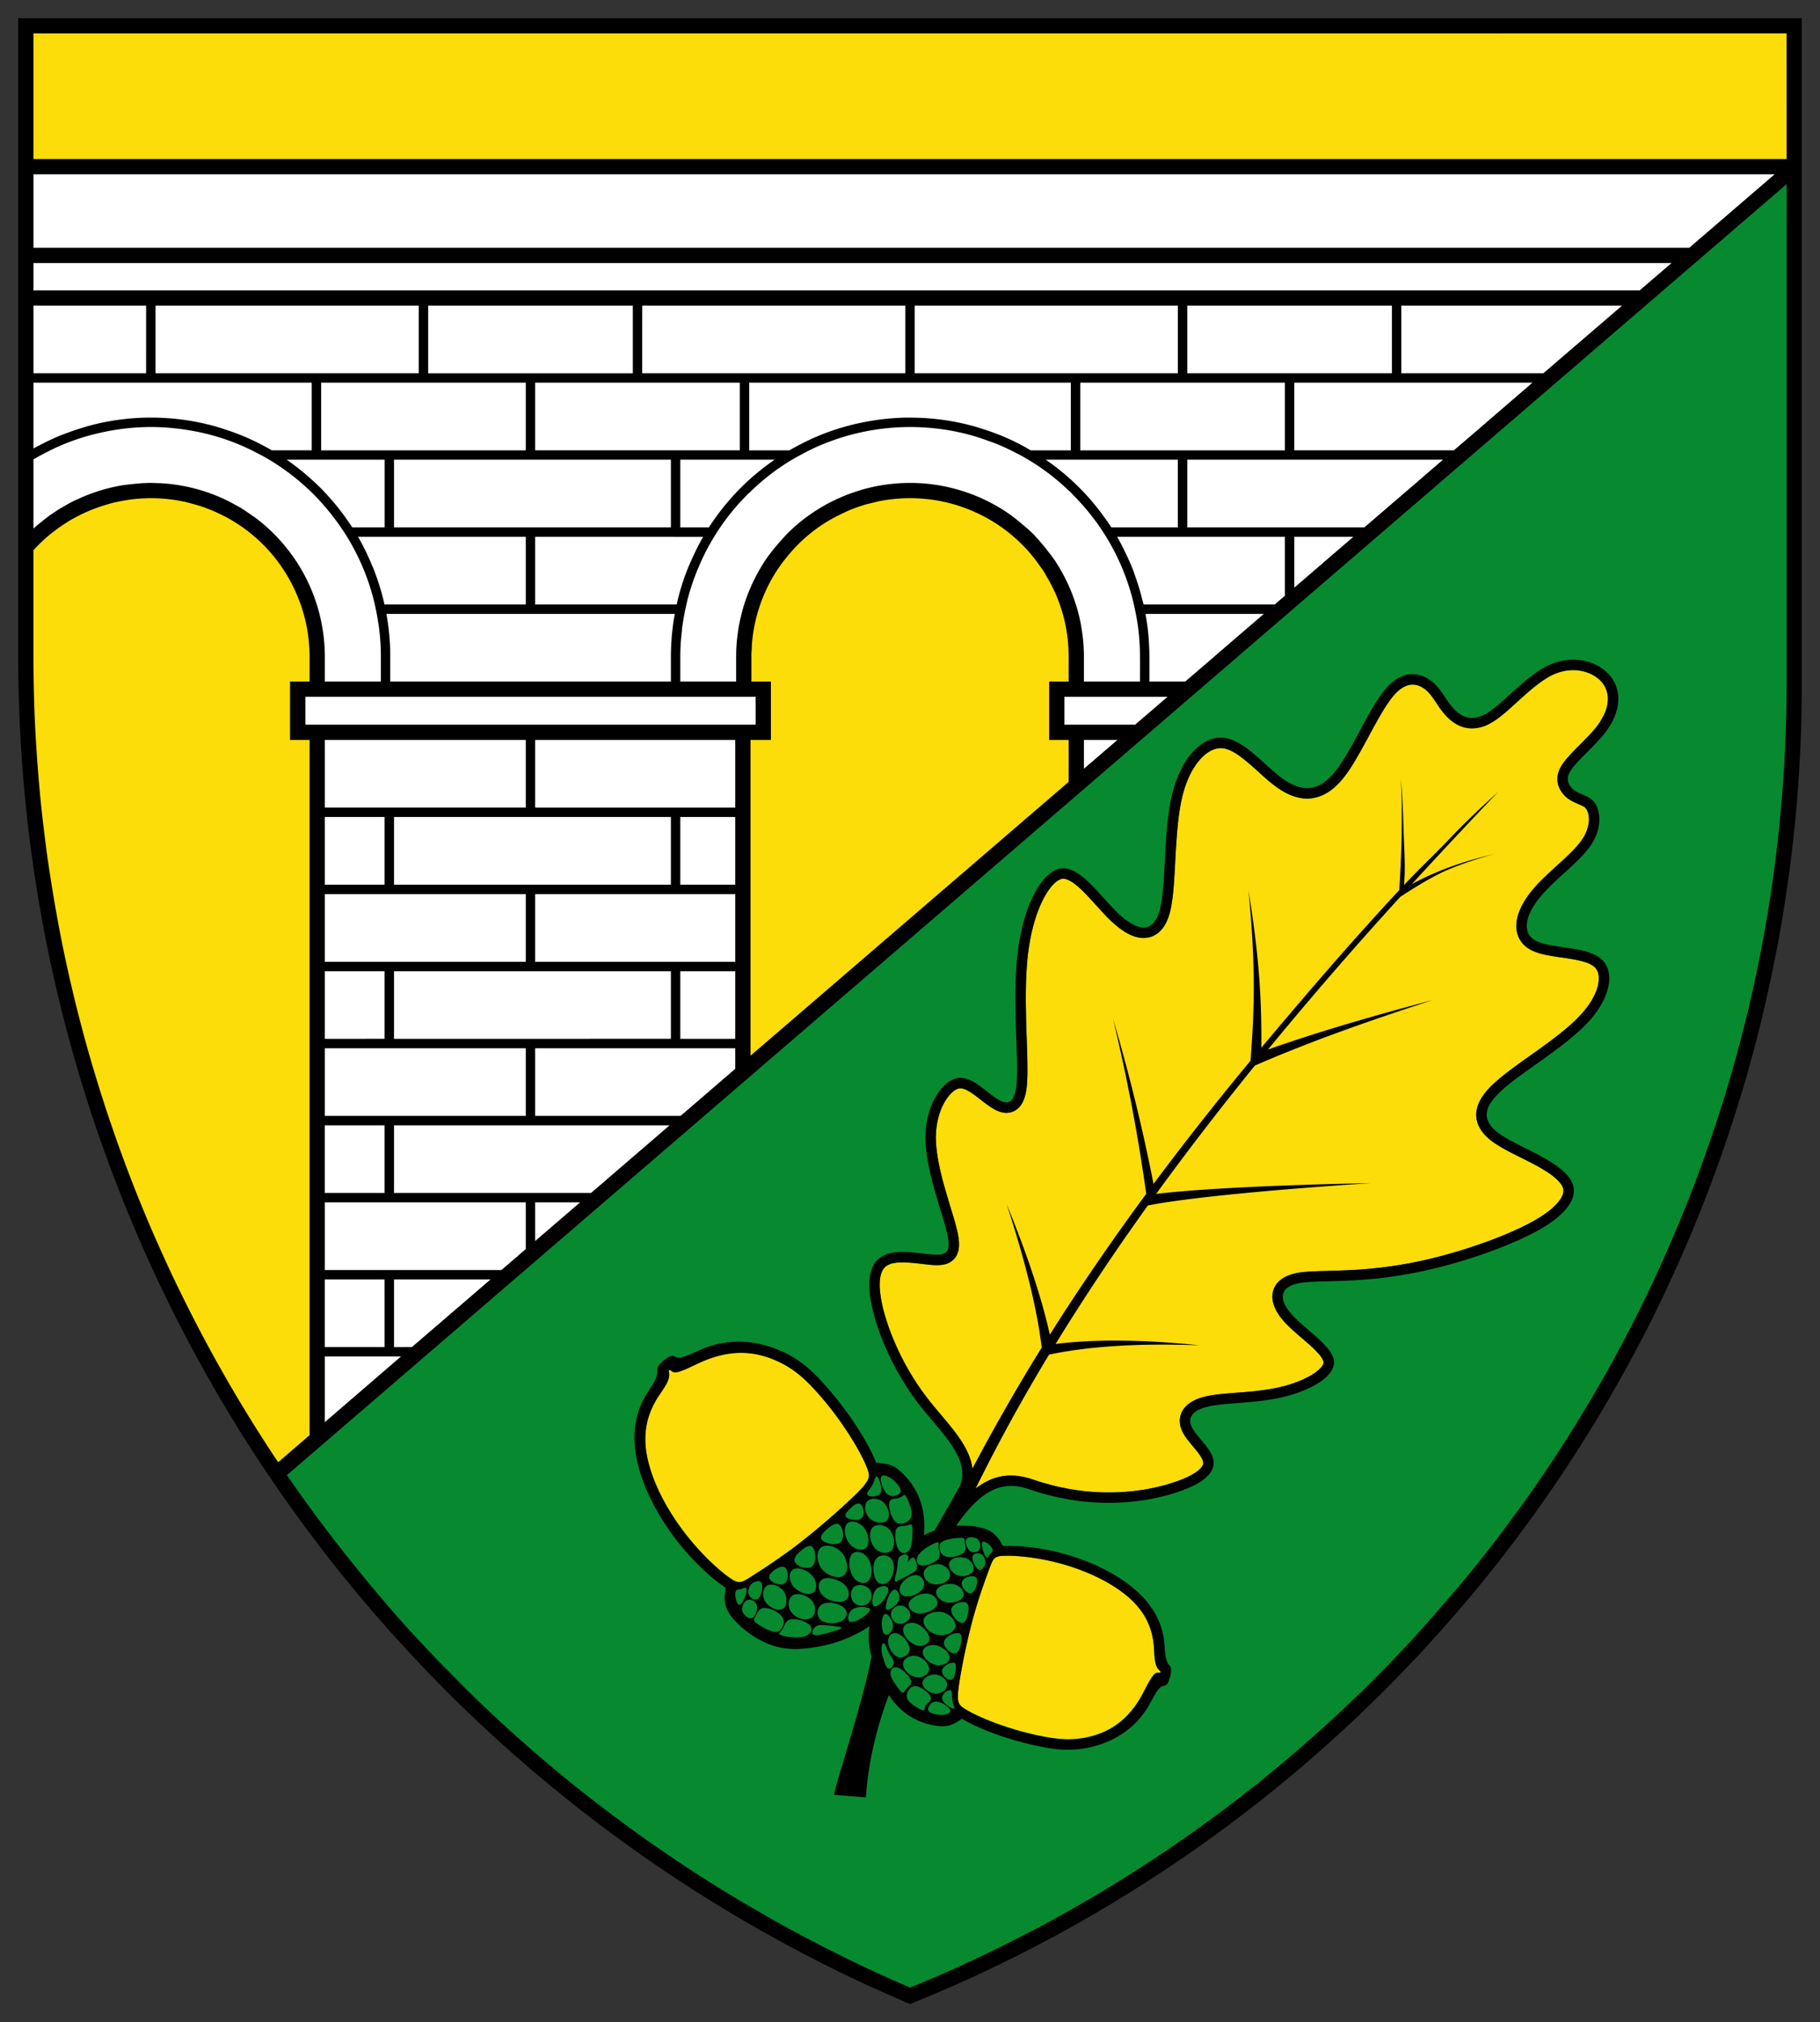 <svg height="555.483" width="500" xmlns="http://www.w3.org/2000/svg"><rect width="100%" height="100%" fill="#333333" stroke="none"/><clipPath id="a"><path d="M459.599-.821h133.846V147.9H459.599z"/></clipPath><path clip-path="url(#a)" d="m790.641 471.208-.168-.072-.241-.101-.295-.12a109.732 109.732 0 0 1-3.44-1.542 100.292 100.292 0 0 1-3.417-1.664 105.919 105.919 0 0 1-3.389-1.808 94.553 94.553 0 0 1-3.35-1.942 97.09 97.09 0 0 1-3.309-2.074 106.393 106.393 0 0 1-9.567-7.029 106.83 106.83 0 0 1-11.66-11.123 109.562 109.562 0 0 1-5.226-6.237 109.971 109.971 0 0 1-9.006-13.611 108.563 108.563 0 0 1-6.826-14.717c-.934-2.48-1.794-5.04-2.547-7.611a106.99 106.99 0 0 1-1.96-7.696 96.853 96.853 0 0 1-.759-3.856 101.226 101.226 0 0 1-.617-3.856 96.175 96.175 0 0 1-.477-3.84 105.916 105.916 0 0 1-.534-7.616c-.04-1.257-.064-2.528-.064-3.761v-39.344c0-.559.052-1.119.152-1.66.11-.588.272-1.16.491-1.696a9.336 9.336 0 0 1 .837-1.62 8.993 8.993 0 0 1 2.643-2.64 9.363 9.363 0 0 1 1.627-.847 9.804 9.804 0 0 1 1.696-.486 9.198 9.198 0 0 1 1.656-.151h115.642c.558 0 1.116.053 1.659.151.581.11 1.149.276 1.691.486.574.23 1.126.514 1.634.847a8.888 8.888 0 0 1 1.452 1.18c.439.436.836.925 1.18 1.447.34.525.62 1.076.844 1.636.212.529.378 1.098.492 1.693.099.536.148 1.088.148 1.64v41.301c0 1.247-.02 2.494-.062 3.715-.046 1.2-.11 2.46-.198 3.744a109.62 109.62 0 0 1-.333 3.784 96.46 96.46 0 0 1-.48 3.788 84.87 84.87 0 0 1-.619 3.809 101.95 101.95 0 0 1-2.728 11.407 105.323 105.323 0 0 1-5.693 14.883 109.534 109.534 0 0 1-3.715 7.145 106.713 106.713 0 0 1-9.032 13.381 106.55 106.55 0 0 1-10.898 11.791 102.822 102.822 0 0 1-6.022 5.184 104.531 104.531 0 0 1-6.306 4.664c-1.11.76-2.202 1.475-3.25 2.14a105.005 105.005 0 0 1-6.64 3.855 101.91 101.91 0 0 1-3.376 1.726 109.778 109.778 0 0 1-3.401 1.591 120.86 120.86 0 0 1-3.423 1.452l-.14.048-.253.088-.247.084" fill="#28292b" fill-rule="evenodd" transform="translate(-449.584 38.782)"/><path d="M491.308 187.71c0 4.496-.075 9.022-.23 13.571a402.393 402.393 0 0 1-.723 13.692 418.579 418.579 0 0 1-1.22 13.782 398.68 398.68 0 0 1-1.743 13.873 359.17 359.17 0 0 1-2.244 13.902 375.815 375.815 0 0 1-2.787 13.918 375.74 375.74 0 0 1-7.158 27.768 389.93 389.93 0 0 1-9.309 27.482 391.215 391.215 0 0 1-11.448 26.901 381.465 381.465 0 0 1-13.526 26.141 385.667 385.667 0 0 1-15.525 25.094 394.007 394.007 0 0 1-17.386 23.852 385.2 385.2 0 0 1-19.11 22.371 379.008 379.008 0 0 1-20.606 20.775 382.606 382.606 0 0 1-21.931 18.99 389.42 389.42 0 0 1-23.02 17.123 444.238 444.238 0 0 1-11.854 7.84 462.135 462.135 0 0 1-12.035 7.328 362.583 362.583 0 0 1-12.197 6.838 413.346 413.346 0 0 1-12.31 6.356 381.534 381.534 0 0 1-12.411 5.837c-4.153 1.849-8.31 3.653-12.487 5.355a380.113 380.113 0 0 1-12.562-5.664A411.747 411.747 0 0 1 225 534.69a378.99 378.99 0 0 1-12.377-6.639 391.95 391.95 0 0 1-12.22-7.128c-4.063-2.463-8.073-5.001-12.076-7.622a462.786 462.786 0 0 1-11.873-8.119 400.895 400.895 0 0 1-23.046-17.668 400.37 400.37 0 0 1-42.533-40.774 399.92 399.92 0 0 1-32.689-41.63L491.308 49.516v-.011" fill="#078930" fill-rule="evenodd"/><path d="m6.984 46.436.106 105.539L82.65 399.92 493.16 46.196z" fill="#fff"/><g fill-rule="evenodd" stroke-width="3.766"><path d="M45.496 347.538a387.172 387.172 0 0 1-11.418-27.3 398.768 398.768 0 0 1-9.29-27.844 392.414 392.414 0 0 1-7.135-28.129 388.358 388.358 0 0 1-2.776-14.106c-.843-4.71-1.593-9.399-2.255-14.091s-1.235-9.369-1.733-14.057c-.49-4.673-.888-9.339-1.212-13.96a434.998 434.998 0 0 1-.746-13.894c-.135-4.61-.226-9.204-.226-13.768v-29.454c1.401-1.555 2.93-3.02 4.594-4.399a42.536 42.536 0 0 1 5.363-3.825 43.56 43.56 0 0 1 12.513-5.13 43.843 43.843 0 0 1 13.47-1.106c2.236.158 4.413.482 6.514.956 2.116.47 4.15 1.1 6.093 1.845a42.036 42.036 0 0 1 5.754 2.693 46.137 46.137 0 0 1 5.498 3.641 44.296 44.296 0 0 1 9.278 9.825 43.973 43.973 0 0 1 5.86 12.189 43.792 43.792 0 0 1 1.438 6.424c.309 2.139.452 4.252.452 6.341v7.32h-5.355v15.063h5.355v191.675l-9.188 7.922c-.633-.937-1.266-1.848-1.89-2.79a398.747 398.747 0 0 1-28.958-52.04zm160.197-144.766h5.61V187.71h-5.354v-7.32c0-1.311.06-2.621.173-3.947.12-1.348.309-2.704.561-4.067.253-1.37.576-2.741.953-4.097a44.907 44.907 0 0 1 1.4-4.097 43.896 43.896 0 0 1 4.094-7.904 44.035 44.035 0 0 1 5.724-7.023 43.94 43.94 0 0 1 7.038-5.723 44.669 44.669 0 0 1 7.892-4.094 44.443 44.443 0 0 1 4.097-1.385 42.39 42.39 0 0 1 4.109-.953 40.235 40.235 0 0 1 4.055-.573 47.32 47.32 0 0 1 3.97-.173c1.295 0 2.62.06 3.953.173 1.34.121 2.696.31 4.067.573 1.348.24 2.734.56 4.097.953 1.37.387 2.741.854 4.097 1.385a44.282 44.282 0 0 1 7.893 4.094 43.857 43.857 0 0 1 7.05 5.723 44.45 44.45 0 0 1 5.723 7.023 45.12 45.12 0 0 1 4.09 7.904 40.69 40.69 0 0 1 1.393 4.097c.403 1.356.708 2.727.975 4.097a41.19 41.19 0 0 1 .53 4.067 36.65 36.65 0 0 1 .204 3.946v7.32h-5.37v15.063h5.37v12.231l-88.394 76.05zM9.105 8.694l23.166.002h458.662v19.26c.263 1.462.376 2.893.376 4.286v11.952H8.705V32.242c0-1.393.136-22.087.4-23.548zM266.316 404.949c.26-.512.542-1.047.817-1.574a9.526 9.526 0 0 0-.26-1.476c-.015-.102-.045-.173-.06-.256a19.156 19.156 0 0 0-.618-1.876 25.98 25.98 0 0 0-.945-2.026c-.215-.414-.467-.813-.712-1.235a10.727 10.727 0 0 0-.433-.693 44.594 44.594 0 0 0-2.7-3.705 97.442 97.442 0 0 0-2.123-2.576l-.392-.467-.478-.572a215.826 215.826 0 0 1-2.968-3.577l-.557-.723-.663-.881-.165-.204a91.796 91.796 0 0 1-1.145-1.589l-.166-.24c-1.702-2.471-3.227-5.002-4.552-7.517a67.32 67.32 0 0 1-1.944-4.018 62.356 62.356 0 0 1-1.43-3.393 5.017 5.017 0 0 0-.147-.373 50.268 50.268 0 0 1-.893-2.541 48.357 48.357 0 0 1-1.126-3.796 35.83 35.83 0 0 1-.617-2.9c-.064-.467-.14-.896-.185-1.306l-.015-.042c-.045-.399-.09-.783-.105-1.144-.015-.17-.03-.31-.046-.475a15.407 15.407 0 0 1 0-1.563c.03-.59.095-1.126.181-1.585.106-.452.215-.844.35-1.175a.453.453 0 0 1 .06-.15c.117-.264.257-.483.377-.686.166-.24.332-.43.524-.61.184-.15.391-.324.632-.452.23-.135.497-.252.802-.373a8.366 8.366 0 0 1 1.02-.26c.381-.06.788-.12 1.236-.15.44-.015.907-.03 1.405-.03.327.015.647.015.99.045.18 0 .35.015.516.03.512.03 1.04.09 1.578.136.482.06.967.098 1.45.158l.12.011.327.05 1.236.131c.497.072.997.102 1.495.147.482.03.975.06 1.46.06.238 0 .468-.015.705-.03h.015c.23-.015.486-.03.723-.075h.03c.184-.03.377-.072.587-.113a.33.33 0 0 1 .14-.03c.15-.038.312-.09.463-.151.094-.03.215-.068.32-.113.147-.075.297-.136.422-.21.06-.031.105-.057.165-.087a3.03 3.03 0 0 0 .313-.211c.09-.06.17-.11.245-.185.18-.15.373-.309.527-.478.105-.11.196-.23.286-.343.057-.068.102-.14.162-.21.105-.159.2-.34.29-.513l.045-.09v-.008c.075-.15.147-.301.192-.452.03-.072.045-.113.076-.192.045-.124.09-.275.12-.41.015-.072.03-.144.049-.204.03-.218.06-.43.09-.633v-.018c.03-.185.046-.38.046-.584a4.854 4.854 0 0 0 0-.663 7.9 7.9 0 0 0-.03-.591c-.016-.23-.046-.463-.076-.723a6.175 6.175 0 0 0-.094-.644l-.135-.745c-.076-.31-.132-.618-.208-.92a8.042 8.042 0 0 0-.165-.643v-.012a8.162 8.162 0 0 0-.215-.843c-.075-.279-.147-.572-.237-.881-.18-.603-.365-1.235-.557-1.883-.396-1.31-.829-2.719-1.266-4.187a166.94 166.94 0 0 1-.903-3.08 51.8 51.8 0 0 1-.407-1.484 75.801 75.801 0 0 1-1.134-4.692v-.02a44.495 44.495 0 0 1-.734-4.567c-.09-.738-.15-1.446-.166-2.15-.015-.335-.03-.674-.03-1.013 0-.252.015-.493.015-.723 0-.09.016-.173.016-.263.06-1.315.225-2.531.478-3.653.23-1.1.542-2.101.907-3.013l.06-.143c.377-.941.829-1.8 1.296-2.519l.011-.011c.241-.354.47-.693.708-.987.045-.06.09-.105.12-.15.2-.238.396-.452.588-.648l.015-.015c.245-.249.482-.437.708-.618.215-.173.422-.312.618-.407.064-.03.124-.06.184-.09l.09-.045.06-.03c.057-.015.117-.045.178-.06.075-.023.15-.03.214-.053.076-.019.136-.03.211-.049.147-.011.298-.011.467 0 .166.019.343.049.539.087.2.06.406.135.636.226.136.06.271.128.418.21.105.038.2.098.32.159.252.143.527.308.814.482.267.18.557.384.854.602h.015c.588.43 1.205.911 1.857 1.416.286.233.602.482.904.715l.075.046c.343.263.678.515 1.024.768.358.248.723.497 1.111.711.12.08.23.151.365.23.268.143.527.294.825.422.2.09.425.18.648.271.18.053.365.113.557.173.064.015.105.03.166.045.23.06.5.106.772.136.18.008.357.03.538.03.094 0 .215 0 .335-.022.298-.008.603-.053.915-.144.17-.045.35-.105.527-.18.136-.038.26-.098.38-.177.178-.09.359-.17.513-.29.105-.076.207-.15.312-.234.26-.21.486-.429.693-.681l.015-.012c.2-.233.38-.49.528-.741.165-.245.29-.513.41-.772l.015-.03c.076-.166.132-.324.192-.482.045-.121.106-.257.136-.385.045-.15.094-.29.124-.429.045-.166.09-.343.136-.497.147-.633.267-1.325.357-2.094.03-.233.046-.497.08-.745 0-.15.01-.29.015-.43.03-.414.045-.835.06-1.28.03-.87.045-1.807.03-2.809 0-.444 0-.881-.015-1.344 0-.584-.015-1.186-.03-1.82-.05-2.206-.14-4.6-.23-7.116-.06-1.868-.105-3.81-.132-5.784a87.299 87.299 0 0 1-.03-1.988v-.042c-.015-2.61.03-5.272.162-7.821.06-1.28.17-2.546.275-3.788.06-.622.12-1.224.196-1.827l.015-.01c.041-.37.086-.754.147-1.115l.09-.633c.23-1.476.5-2.9.817-4.24.196-.78.388-1.533.588-2.267a41.247 41.247 0 0 1 1.43-4.135v-.015c.513-1.235 1.055-2.365 1.624-3.34l.015-.03c.275-.482.572-.938.847-1.337l.015-.008c.298-.433.572-.798.855-1.137.29-.339.572-.61.832-.866l.03-.03c.12-.106.226-.189.328-.279.15-.12.275-.218.41-.309h.015c.253-.18.467-.293.678-.384a.437.437 0 0 1 .162-.06c.06-.03.12-.06.18-.068.065-.015.14-.03.2-.045.046-.015.076-.015.12-.015l.042-.015h.09a.588.588 0 0 1 .23 0c.166 0 .343.03.569.083.2.041.437.132.697.252.15.072.327.147.493.252.12.06.215.12.335.189.298.18.618.399.949.644.136.12.301.237.463.372l.531.452c.527.46 1.07.972 1.627 1.537.135.139.286.278.433.436l.06.06c.738.769 1.48 1.582 2.218 2.396.437.49.885.971 1.34 1.46.268.294.528.603.795.89l.15.157a78.43 78.43 0 0 0 2.335 2.403c.181.15.366.331.543.49l.662.572c.396.339.814.674 1.205.971.38.275.769.546 1.149.799l.03.03.057.03c.165.098.335.218.515.32.162.087.328.177.467.267.09.045.181.083.268.113v.012c.425.21.858.402 1.31.568a7.39 7.39 0 0 0 1.34.362h.03c.468.105.954.15 1.45.135.328 0 .633-.015.96-.075.197-.03.366-.06.547-.098.282-.08.572-.158.84-.279.275-.12.557-.256.802-.403a4.72 4.72 0 0 0 .553-.35c.064-.045.125-.105.2-.15a6.69 6.69 0 0 0 .663-.603c.116-.113.237-.233.327-.373.094-.094.185-.2.275-.32.177-.233.358-.482.512-.734v-.011a8.32 8.32 0 0 0 .497-.882c.12-.256.226-.523.347-.783.116-.293.237-.602.331-.926l.045-.12c.09-.294.166-.573.256-.867.177-.678.317-1.393.452-2.146.12-.753.237-1.529.343-2.342.09-.81.17-1.657.245-2.527.105-1.337.195-2.73.282-4.176.015-.444.045-.896.075-1.356.09-1.668.17-3.374.275-5.09.015-.264.03-.528.06-.777.076-1.223.162-2.459.253-3.664.075-.753.15-1.487.214-2.218.196-1.928.464-3.78.784-5.505.075-.422.162-.85.256-1.265l.011-.06.06-.219.03-.173c.06-.248.11-.52.185-.772.21-.772.433-1.54.663-2.263.297-.87.617-1.672.96-2.44.214-.512.455-.99.693-1.454.617-1.152 1.265-2.146 1.958-3l.015-.012a12.01 12.01 0 0 1 1.902-1.947c.03-.06.09-.102.15-.15.358-.26.708-.494 1.055-.697.256-.15.508-.279.753-.4.09-.03.165-.06.252-.109.32-.109.651-.214.968-.29l.27-.045c.223-.03.438-.056.66-.056.11-.012.226-.012.32 0h.136c.045 0 .105.018.15.018.072 0 .132.008.207.008.03.016.06.016.106.016.17.03.346.075.546.12.12.03.27.075.418.12.335.11.693.26 1.073.437.373.181.753.384 1.145.618.508.309 1.035.663 1.562 1.062.546.399 1.089.82 1.63 1.295a47.58 47.58 0 0 1 1.684 1.439c.573.497 1.13 1.009 1.702 1.525l1.721 1.547.09.076c.543.482 1.1.956 1.672 1.408h.016c.09.083.18.15.282.219.196.165.38.316.587.466l.015.008c.306.234.618.46.923.663.629.43 1.246.806 1.88 1.145a16.35 16.35 0 0 0 1.946.881c.663.256 1.34.444 2.033.576.283.057.558.102.825.132.426.045.862.075 1.295.075.708-.015 1.431-.09 2.143-.248l.015-.019c.708-.162 1.401-.395 2.079-.704s1.337-.693 1.97-1.145a12.872 12.872 0 0 0 1.852-1.544h.019c.27-.286.572-.572.855-.889l.03-.026c.29-.32.572-.663.862-1.013a46.156 46.156 0 0 0 1.657-2.26c.553-.813 1.08-1.649 1.593-2.53a91.034 91.034 0 0 0 1.555-2.68l.015-.016c.523-.93 1.02-1.868 1.536-2.798.332-.614.66-1.235.994-1.849l.268-.49.256-.466c.2-.388.407-.768.621-1.13.286-.542.584-1.077.874-1.597.467-.836.945-1.649 1.397-2.41l.06-.12c.12-.173.23-.331.32-.512.362-.588.723-1.137 1.066-1.65l.06-.079c.2-.29.392-.583.603-.862.244-.343.497-.663.726-.956l.046-.038c.21-.256.402-.475.602-.685.21-.234.422-.441.603-.622.421-.373.783-.666 1.156-.922a6.24 6.24 0 0 1 .892-.528c.045-.03.09-.045.132-.06.335-.147.632-.248.934-.316.064-.03.139-.053.2-.072.221-.033.436-.049.647-.064.177-.015.377-.015.557 0 .076 0 .15.016.237.03.166.016.306.034.471.076.102.03.207.038.317.068.27.09.553.192.813.308.267.136.527.275.783.445.132.068.252.158.373.248.094.076.215.166.331.264.12.09.241.188.335.294.106.09.196.18.298.278.196.211.395.43.591.663.192.233.377.49.573.753.192.264.391.542.587.836.207.29.403.603.618.911v.012c.27.388.527.802.824 1.205.2.267.38.538.588.802.105.143.226.278.335.422a17.197 17.197 0 0 0 1.548 1.664c.35.354.753.678 1.193.987.422.308.885.594 1.382.843l.015.023c.215.09.44.18.663.27.305.129.633.23.968.34.587.143 1.19.248 1.822.263h.015c.633.03 1.28-.015 1.943-.135a11.22 11.22 0 0 0 1.989-.558h.015c.316-.131.644-.282.979-.436v-.016c.343-.165.678-.354 1.005-.553.2-.11.366-.215.543-.335.15-.106.3-.207.455-.309.136-.09.283-.188.433-.309.17-.135.362-.263.543-.403.647-.493 1.28-1.028 1.943-1.585.572-.497 1.16-1.036 1.747-1.559l.214-.188 2.004-1.823h.015a55.858 55.858 0 0 1 2.018-1.804l.015-.01a60.262 60.262 0 0 1 2.06-1.695l.11-.083a27.73 27.73 0 0 1 1.927-1.409c.09-.06.166-.12.256-.165.588-.403 1.16-.738 1.733-1.036.12-.064.237-.124.357-.184l.046-.015.09-.046.019-.015c.15-.075.301-.132.448-.203.305-.14.632-.264.937-.37l.09-.03a12.924 12.924 0 0 1 3.63-.707c1.19-.057 2.366.06 3.431.346.648.158 1.28.377 1.868.64a9.63 9.63 0 0 1 1.6.912l.016.015c.463.32.885.693 1.235 1.073l.045.049c.388.392.708.836.975 1.295.26.433.471.927.618 1.424.166.512.26 1.047.305 1.6.03.572.015 1.164-.09 1.796h.015c-.064.46-.17.912-.305 1.386-.072.203-.132.403-.208.633-.26.704-.602 1.423-1.043 2.191-.222.38-.452.772-.719 1.164-.15.207-.286.403-.425.602-.151.192-.313.403-.479.603-.32.403-.666.825-1.054 1.254-.38.422-.783.85-1.19 1.295-.422.422-.858.866-1.28 1.303l-.708.708-.603.603c-.44.44-.862.862-1.28 1.31-.365.365-.723.738-1.043 1.107l-.177.188c-.38.426-.768.848-1.103 1.296a12.61 12.61 0 0 0-.96 1.325c-.14.234-.276.467-.407.716-.06.113-.136.233-.196.369-.045.124-.094.263-.155.376v.015c-.09.256-.18.516-.252.784-.06.263-.12.527-.15.775 0 .083-.016.132-.016.192-.015.192-.03.403-.03.592 0 .263.015.512.06.753.03.248.076.482.136.7.06.226.132.445.211.648.117.309.241.587.392.843.071.128.146.249.222.362.03.045.06.09.09.12l.03.06c.03.06.064.106.11.159.165.252.372.474.557.693.135.15.286.293.418.429.35.324.723.602 1.073.836.358.233.704.43 1.024.584.343.192.663.327.96.448.29.124.562.233.814.354l.034.022c.226.075.433.18.629.271.079.046.17.08.244.128.09.053.181.09.253.132l.135.09c.08.057.14.117.2.162.03.03.06.046.075.076.03.015.045.045.06.06h.015c.027.045.072.083.102.136l.015.008c.08.09.166.233.245.399.09.165.18.365.256.587.072.219.147.49.192.753.06.279.09.573.106.893.015.237.015.47 0 .723-.03.44-.09.9-.196 1.382a9.876 9.876 0 0 1-.855 2.383 9.188 9.188 0 0 1-.335.633c-.12.207-.237.392-.373.602l-.03.027c-.275.425-.618.889-.983 1.34-.331.41-.72.859-1.13 1.28l-.12.136c-.452.467-.945.972-1.442 1.454l-.015.022c-.245.226-.498.482-.757.731-.81.76-1.669 1.529-2.53 2.32-.931.866-1.884 1.71-2.814 2.59-.226.204-.437.415-.647.614v.019a7.24 7.24 0 0 0-.516.505c-.392.376-.78.76-1.145 1.16l-.015.014a34.08 34.08 0 0 0-1.563 1.748c-.075.075-.136.165-.2.24-.418.513-.813 1.04-1.186 1.552a29.678 29.678 0 0 0-1.175 1.853c-.35.621-.662 1.25-.918 1.883-.211.474-.392.956-.531 1.446l-.136.482c-.105.384-.177.768-.237 1.148-.045.38-.075.78-.09 1.164v.011c-.016.388.015.78.06 1.186.045.392.135.791.252 1.183.03.101.06.21.105.308.09.287.215.588.35.844.076.154.162.324.253.467.135.21.26.41.41.602.253.34.543.663.855.964.29.241.603.497.923.723l.105.05c.177.116.362.237.557.342l.06.03c.03.03.076.038.117.06.12.068.26.15.396.2.358.162.708.312 1.08.422l.11.049c.403.15.813.263 1.22.384.418.105.843.2 1.265.3.859.17 1.728.317 2.59.453.479.068.946.15 1.417.2.406.07.81.12 1.22.176.406.06.84.136 1.25.196l1.28.219c.81.161 1.578.33 2.275.52.357.09.677.195 1.005.293l.35.132c.177.071.343.131.497.207l.076.03c.075.045.15.075.21.105.162.068.298.159.422.23l.03.019c.09.053.181.098.268.158l.019.015c.04.03.071.06.116.075.034.03.06.06.094.076v.015l.016.015c.15.11.3.248.418.376h.015c.12.136.214.272.32.426.105.15.177.297.267.478.075.173.15.347.211.542.049.204.08.407.124.633.03.234.045.467.06.716v.041c0 .508-.045 1.066-.169 1.668-.03.241-.09.46-.15.693-.091.301-.178.572-.283.881a15.702 15.702 0 0 1-.723 1.71 20.26 20.26 0 0 1-2.395 3.675c-.245.309-.5.633-.783.941-.11.144-.23.264-.35.4-.177.184-.347.376-.528.557a31.484 31.484 0 0 1-1.984 1.943c-1.416 1.295-3.013 2.594-4.7 3.879-1.205.941-2.455 1.86-3.72 2.764-.482.35-.968.707-1.45 1.054-1.758 1.243-3.49 2.459-5.136 3.653-.825.61-1.623 1.197-2.38 1.77l-.015.015a53.552 53.552 0 0 0-2.15 1.687l-.046.03c-.274.24-.542.455-.798.677l-.064.06-.15.136c-.328.275-.63.557-.946.847a23.244 23.244 0 0 0-1.66 1.687c-.497.584-.96 1.156-1.367 1.759a11.7 11.7 0 0 0-.863 1.506c-.06.11-.12.226-.161.347-.151.335-.272.662-.377 1.009-.094.331-.17.681-.226 1.032-.049.24-.079.46-.094.693 0 .131-.015.263-.015.384 0 .369.03.738.075 1.092.045.361.136.715.23 1.065.105.358.24.704.388 1.02.09.166.17.325.244.483.09.165.181.324.283.486l.015.03c.196.297.41.59.633.87.47.572.998 1.114 1.6 1.63l.06.049c.573.505 1.22.964 1.913 1.423.723.475 1.503.938 2.316 1.386.817.452 1.672.896 2.534 1.34.362.17.708.347 1.066.543.527.26 1.058.512 1.585.783.9.452 1.793.904 2.666 1.363.87.452 1.702.927 2.5 1.394.513.293.995.602 1.458.896.26.18.512.354.768.535.527.38 1.013.741 1.435 1.13.12.09.222.195.331.274.196.2.392.388.569.584.034.037.075.068.105.11.185.221.366.447.512.65.076.102.136.189.185.294.03.06.075.12.105.181.046.068.09.158.12.23.031.079.061.132.076.192.027.06.057.135.072.196.03.064.045.135.064.203.026.128.041.248.056.369v.392l-.015.075c-.015.12-.03.23-.075.369-.03.162-.09.339-.162.535l-.256.58c-.049.071-.094.143-.14.21-.206.37-.481.761-.84 1.187-.135.15-.274.312-.425.482-.282.3-.587.613-.945.933-.06.057-.135.117-.2.177a19.701 19.701 0 0 1-2.24 1.733l-.015.015c-.426.293-.862.595-1.356.888-.482.29-.998.603-1.54.912a74.27 74.27 0 0 1-3.58 1.837 86.164 86.164 0 0 1-4.056 1.808l-.016.011a126.174 126.174 0 0 1-8.736 3.254l-.297.101a147.755 147.755 0 0 1-9.309 2.757l-.015.004c-.768.2-1.51.388-2.248.568-.452.094-.915.204-1.37.324-.283.053-.543.113-.825.173-1.435.32-2.836.603-4.192.851-2.692.49-5.238.855-7.617 1.138-.275.03-.573.06-.863.09-.678.068-1.34.14-2.003.2-1.31.116-2.56.207-3.766.282a226.6 226.6 0 0 1-5.648.249h-.03c-.482.022-.96.03-1.427.03-1.194.041-2.324.06-3.374.113h-.016c-.711.03-1.404.049-2.067.075-.572.045-1.126.09-1.653.136-.09.015-.17.03-.26.03-.312.03-.602.075-.9.12-.29.038-.587.098-.862.14l-.18.048c-.494.102-.991.234-1.443.384a10.336 10.336 0 0 0-1.446.603c-.452.23-.893.512-1.284.82l-.03.031a5.6 5.6 0 0 0-.554.49c-.094.094-.184.203-.29.305-.071.086-.147.192-.222.282-.15.188-.29.407-.41.617l-.016.03-.045.083a5.16 5.16 0 0 0-.527 1.356 6.306 6.306 0 0 0-.177 1.484v.15c.015.196.015.384.045.573.057.467.162.937.313 1.385.124.437.305.867.512 1.28.075.159.154.317.245.483.135.248.282.497.448.738.245.391.512.776.802 1.16l.03.03c.297.38.618.76.975 1.144v.016c.17.195.35.365.527.542.181.196.366.384.562.565l.026.03c.35.342.738.7 1.118 1.054.147.132.283.264.433.384.26.23.516.452.757.678.497.437 1.006.866 1.503 1.28.305.26.602.528.892.784l.301.256c.238.21.467.414.69.602.425.384.828.753 1.193 1.107v.012c.317.312.63.62.915.915.215.24.407.459.592.662l.15.2c.18.222.343.448.478.633.016.048.06.101.08.139.15.233.256.452.327.614.045.101.075.177.09.237.03.075.046.15.046.184l.015.03v.23c0 .03 0 .053-.015.098v.03c-.015.045-.03.106-.045.15-.046.114-.106.264-.208.423-.105.18-.23.354-.395.564a9.07 9.07 0 0 1-.633.644c-.177.162-.387.332-.617.524-.06.049-.15.098-.222.15-.241.181-.471.35-.738.52-.106.06-.185.113-.272.173h-.018v.015c-.753.456-1.608.897-2.53 1.326-.283.12-.573.256-.856.376-.692.272-1.4.531-2.142.784-.539.18-1.066.339-1.608.49-.275.082-.546.157-.829.233-.275.06-.557.128-.817.188-1.416.339-2.888.584-4.338.795l-.09.018c-.693.083-1.37.174-2.045.249-.753.09-1.521.154-2.263.233-.96.09-1.913.174-2.843.219l-1.386.12h-.03c-.666.06-1.344.106-2.003.166-.362.019-.712.068-1.055.098-.29.03-.572.06-.862.102-.463.049-.915.109-1.356.161-.146.03-.297.046-.451.076-.121.03-.226.045-.358.06-.166.03-.335.06-.501.105l-.102.015c-.244.034-.485.106-.738.144l-.015.01c-.527.121-1.028.268-1.51.434-.493.158-.96.339-1.4.542-.437.211-.855.44-1.25.693a7.91 7.91 0 0 0-1.115.881 6.362 6.362 0 0 0-.93 1.096c-.136.222-.245.433-.366.651-.105.223-.192.46-.267.674-.09.253-.15.494-.185.723a6.895 6.895 0 0 0-.09.742 2.9 2.9 0 0 0 0 .512c0 .083 0 .132.015.204 0 .075.015.165.015.24l.019.05c.011.15.026.282.045.418.075.354.166.693.286 1.016.042.113.072.204.12.31.087.214.193.421.272.617.045.075.075.128.12.2.06.12.136.252.211.387l.012.015c.21.37.44.708.692 1.043l.016.03c.244.332.485.644.738.953.26.324.512.644.772.957.267.308.523.61.768.919l.086.105.09.11c.197.221.35.44.528.65.12.159.226.31.335.445.09.128.196.26.282.392.181.26.336.512.471.753l.06.098c.12.21.207.384.272.55.04.093.071.203.101.274.015.05.03.087.034.117 0 .045.015.075.03.12v.016c.03.135.03.24.03.339 0 .12-.015.218-.03.338-.03.09-.049.185-.109.317l-.03.049c-.045.086-.09.177-.166.282l-.011.015c-.075.106-.15.204-.256.324-.08.098-.185.218-.305.339-.147.143-.328.294-.512.452a10.42 10.42 0 0 1-1.356.907l-.09.06c-.512.298-1.115.622-1.793.93-.723.324-1.547.648-2.466.987-.652.234-1.356.46-2.109.693-.29.083-.618.188-.923.279a58.328 58.328 0 0 1-6.974 1.49c-.207.02-.433.05-.647.08a58.494 58.494 0 0 1-5.45.5c-1.28.042-2.575.061-3.93.042a60.892 60.892 0 0 1-9.418-.907l-1.416-.268h-.011a64.83 64.83 0 0 1-4.854-1.156c-.343-.09-.678-.2-1.02-.278-.498-.15-.999-.317-1.496-.475-.135-.03-.252-.09-.388-.12l-.03-.008-.365-.12-.132-.046h-.015l-.663-.218c-.105-.03-.214-.06-.32-.11a5.015 5.015 0 0 1-.527-.162l-.21-.052c-.072-.015-.163-.045-.238-.06l-.184-.06-.226-.046-.042-.015a13.503 13.503 0 0 0-1.386-.286c-.165-.03-.305-.072-.455-.083-.313-.038-.618-.083-.93-.113a9.856 9.856 0 0 0-.953-.045c-.618-.015-1.25 0-1.898.075-.633.053-1.265.173-1.894.324-.633.158-1.265.362-1.898.603-.617.248-1.239.542-1.856.896h-.012c-.602.339-1.205.723-1.807 1.13l-.708.534M290.34 429.147c6.236 1.589 12.683 4.263 17.635 7.885 4.94 3.615 8.408 8.164 9.011 15.002.045.475.06.942.09 1.416.106 1.906.185 3.777 1.04 4.88.12.132.256.264.35.385l.222.2c.09.138.136.236.12.312 0 .075-.045.135-.109.15-.12.045-.327.015-.568.03-.166 0-.362.03-.558.128-1.024.49-2.12 2.75-3.302 5.001a34.185 34.185 0 0 1-.844 1.56c-4.127 7.207-9.545 9.797-14.14 10.912-4.567 1.107-8.344.723-12.008.06-9.787-1.777-18.85-5.543-22.394-7.84-1.763-1.145-2.15-1.928-1.296-7.426l.016-.09a189.04 189.04 0 0 1 2.59-12.84 188.37 188.37 0 0 1 1.058-4.188c1.62-5.973 3.487-11.003 4.53-13.835.893-2.41 1.19-3.216 2.994-3.48.32-.045.682-.075 1.115-.09 2.82-.105 8.231.294 14.448 1.868M188.913 422.026c-4.458-5.573-8.367-12.265-10.325-18.783-1.97-6.526-1.988-12.867 2.071-19.344.256-.437.557-.885.874-1.322 1.174-1.75 2.35-3.468 2.32-5.016 0-.2-.03-.395-.046-.572a3.06 3.06 0 0 1-.03-.32c-.015-.196.015-.301.075-.373.045-.06.12-.075.207-.045.132.045.302.207.516.358.158.094.358.214.588.26 1.235.237 3.72-1.028 6.28-2.233.603-.287 1.19-.558 1.793-.81 8.488-3.619 15.018-2.308 19.834-.21 4.808 2.089 7.896 4.95 10.705 8.009 7.479 8.118 12.992 17.517 14.573 21.93.799 2.188.618 3.149-3.86 7.487l-.03.03a212.123 212.123 0 0 1-10.916 9.644 156.249 156.249 0 0 1-3.75 3.008c-5.446 4.188-10.477 7.411-13.3 9.234-2.396 1.525-3.21 2.048-4.971 1.073-.31-.185-.663-.396-1.043-.678-2.58-1.777-7.106-5.754-11.565-11.327" fill="#fcdd09"/><path d="M439.237 268.644c0 .501-.045 1.07-.17 1.672-.03.238-.09.452-.15.693-.09.298-.177.573-.282.878a13.747 13.747 0 0 1-.723 1.71 20.15 20.15 0 0 1-2.395 3.678c-.245.305-.501.633-.784.938-.109.147-.23.267-.35.392-.177.192-.346.387-.527.553a31.51 31.51 0 0 1-1.984 1.947c-1.416 1.295-3.013 2.602-4.7 3.886-1.205.941-2.455 1.86-3.72 2.768-.482.346-.968.708-1.45 1.05-1.747 1.243-3.49 2.46-5.137 3.653-.824.603-1.622 1.186-2.38 1.759l-.014.018a66.155 66.155 0 0 0-2.15 1.699l-.046.03c-.275.23-.542.452-.798.678l-.064.06-.15.124c-.328.283-.63.565-.946.851a24.064 24.064 0 0 0-1.66 1.69c-.498.585-.96 1.157-1.368 1.763-.32.482-.617.98-.862 1.503-.06.109-.12.23-.162.35-.15.331-.27.651-.376.994-.094.343-.17.693-.226 1.043-.05.237-.08.463-.094.693 0 .132-.015.267-.015.388 0 .361.03.727.075 1.084.045.366.135.723.23 1.07.105.361.24.704.387 1.02.09.166.17.324.245.486.09.15.18.32.283.482l.015.03c.196.29.41.588.632.874.471.572.998 1.114 1.6 1.627l.06.045c.573.508 1.221.967 1.914 1.427.723.47 1.502.938 2.316 1.378.817.463 1.672.9 2.545 1.348.35.17.697.35 1.055.531.527.271 1.058.527 1.585.795.9.452 1.792.907 2.666 1.36.87.455 1.702.918 2.5 1.4.513.29.995.602 1.458.892.26.181.512.358.768.524.527.391 1.013.753 1.435 1.145.12.09.222.18.331.27.196.196.392.392.569.584.033.038.075.068.105.11.185.225.365.44.512.651.075.102.136.192.196.297.019.06.064.106.094.177.045.068.09.159.12.23.03.075.06.136.076.196.026.06.056.124.071.184.03.072.046.144.064.211.027.132.042.253.057.362v.403l-.015.075c-.015.12-.03.226-.075.365-.03.162-.087.343-.162.535-.076.17-.166.38-.256.58-.05.071-.095.143-.14.207a7.794 7.794 0 0 1-.84 1.19c-.135.15-.274.316-.425.482-.282.301-.587.603-.945.934-.06.056-.136.12-.2.18a19.702 19.702 0 0 1-2.24 1.733l-.015.015c-.426.29-.863.587-1.356.874-.482.3-.998.602-1.54.918-1.085.603-2.301 1.22-3.57 1.838a88.018 88.018 0 0 1-4.067 1.811l-.011.012a131.059 131.059 0 0 1-8.74 3.253l-.298.106a145.078 145.078 0 0 1-9.308 2.745l-.015.01c-.769.2-1.51.393-2.248.562-.452.102-.916.21-1.367.328-.287.06-.546.12-.829.18a113.274 113.274 0 0 1-11.809 1.974c-.275.03-.572.071-.862.09-.678.08-1.34.15-2.003.21-1.31.121-2.561.212-3.766.287-2.034.117-3.916.185-5.649.245h-.03c-.482.022-.96.03-1.427.03-1.194.041-2.323.06-3.374.102h-.015c-.712.026-1.404.06-2.067.09-.573.045-1.115.087-1.653.136-.08.015-.17.03-.26.03-.313.03-.603.064-.9.105-.29.049-.588.11-.862.15l-.181.05c-.494.101-.99.237-1.442.384-.29.098-.573.2-.848.32-.21.09-.403.18-.598.27a9.039 9.039 0 0 0-1.285.833l-.03.03a6.674 6.674 0 0 0-.553.482c-.094.102-.185.211-.29.309-.072.094-.147.2-.222.286-.14.188-.29.41-.41.61l-.016.03-.041.09c-.12.189-.211.404-.302.626-.094.23-.169.47-.23.73a6.369 6.369 0 0 0-.177 1.487v.14c.016.203.016.388.046.584.056.467.162.934.313 1.374.124.448.305.87.512 1.277.075.17.165.331.244.497.136.245.283.497.449.727.244.403.512.783.802 1.17l.03.016c.297.391.617.772.975 1.16v.015c.17.18.35.361.527.542.18.18.365.38.561.557l.027.03c.35.347.738.705 1.118 1.059.147.131.282.267.433.387.26.226.516.452.757.667.512.448 1.005.874 1.502 1.288.306.26.603.53.893.783l.301.26c.237.2.467.41.69.602.425.38.828.753 1.193 1.104v.011c.328.316.633.621.915.919.215.237.407.452.591.663.057.064.106.135.15.195.182.226.344.44.48.633.014.049.06.102.078.136.15.24.256.455.328.617.045.09.075.18.09.241.03.06.045.14.045.18l.016.03v.227c0 .03 0 .06-.016.105v.03c-.015.046-.03.106-.045.14-.045.12-.105.27-.207.433-.105.17-.23.35-.395.557a7.72 7.72 0 0 1-.633.648c-.177.165-.388.331-.617.523-.06.05-.147.094-.223.155-.23.165-.47.346-.738.512-.105.06-.184.12-.27.18h-.02v.016c-.753.451-1.608.892-2.53 1.325-.283.11-.572.252-.855.362-.693.286-1.4.542-2.143.798-.538.166-1.065.335-1.607.482-.275.09-.543.166-.829.24-.275.046-.557.125-.817.185-1.412.343-2.888.584-4.338.795l-.09.015c-.693.09-1.367.18-2.045.256-.753.08-1.522.15-2.263.23-.96.09-1.913.162-2.843.222l-1.386.117h-.03c-.667.064-1.345.094-2.004.165-.361.02-.711.068-1.054.098-.29.03-.572.06-.862.102-.463.045-.915.105-1.356.166-.147.03-.297.045-.452.071-.12.034-.226.05-.357.064-.166.03-.336.05-.501.09l-.102.02c-.245.04-.486.112-.738.15l-.015.011c-.527.117-1.028.268-1.51.422-.482.17-.96.347-1.401.557-.437.208-.855.437-1.25.678-.392.271-.78.569-1.115.893-.342.327-.663.689-.93 1.096-.135.21-.245.436-.365.651a7.352 7.352 0 0 0-.268.674 3.4 3.4 0 0 0-.184.723 7.065 7.065 0 0 0-.09.738 2.941 2.941 0 0 0 0 .516c0 .072 0 .132.015.207 0 .075.015.154.015.226l.019.06c.01.15.026.286.056.422.064.35.154.69.275 1.013.041.102.072.207.12.312.087.211.192.418.272.618.045.064.075.124.12.196.06.12.136.256.21.391l.012.016c.211.361.44.696.693 1.039l.015.03c.245.331.486.648.738.953.26.327.512.644.772.96.268.305.524.602.768.907l.087.113.09.11c.196.226.35.44.531.647.117.162.223.305.332.448.09.128.196.26.286.396.177.256.331.512.467.738l.06.11c.12.206.207.387.271.541.042.102.072.211.102.283.015.045.03.09.049.12 0 .045 0 .076.015.12v.016c.03.124.03.237.03.335 0 .117-.015.218-.03.331-.015.09-.049.192-.11.313l-.03.06c-.045.09-.09.18-.165.271l-.011.019a2.69 2.69 0 0 1-.256.328c-.08.101-.185.226-.305.335-.147.15-.328.297-.513.463-.372.29-.813.602-1.355.904l-.09.06c-.513.297-1.115.621-1.793.934-.72.32-1.548.647-2.467.983-.651.237-1.355.451-2.108.689-.29.09-.618.196-.923.286a58.368 58.368 0 0 1-6.974 1.487c-.207.02-.433.05-.648.08-1.717.24-3.535.41-5.448.5-1.28.042-2.576.06-3.932.042a61.337 61.337 0 0 1-9.418-.904l-1.415-.271h-.012c-1.581-.301-3.208-.704-4.854-1.16-.342-.087-.677-.196-1.02-.275-.497-.147-.998-.312-1.495-.474-.136-.03-.252-.09-.388-.12l-.03-.009-.365-.132-.132-.03h-.015l-.663-.226c-.105-.03-.215-.06-.32-.105a5.015 5.015 0 0 1-.527-.162l-.211-.06c-.072-.02-.162-.038-.237-.06l-.185-.05-.226-.045-.041-.018a13.503 13.503 0 0 0-1.386-.287c-.154-.03-.305-.071-.456-.082a15.73 15.73 0 0 0-.93-.12 9.899 9.899 0 0 0-.952-.035c-.618-.015-1.25 0-1.894.064-.633.06-1.266.18-1.898.328-.633.165-1.266.365-1.898.602-.618.256-1.235.546-1.853.889h-.015c-.602.346-1.205.734-1.807 1.145l-.708.527c6.672-13.541 13.194-25.241 20.165-36.768 5.35-1.156 11.537-1.943 18.455-2.38 6.929-.436 14.595-.493 22.94-.18-7.832-.799-15.096-1.247-21.709-1.296-6.624-.064-12.607.253-17.89.923 7.908-12.897 16.403-25.58 25.346-38.04 10.186-2.03 33.108-4.29 61.248-6.142-26.092.512-47.733 1.581-58.97 2.967 8.661-11.93 17.74-23.678 27.11-35.246 12.881-5.649 28.829-11.504 48.82-17.985-18.063 4.764-32.896 9.203-45.217 13.587 12.031-14.637 23.539-27.881 36.33-41.934 3.913-2.561 9.098-5.8 13.327-7.562 2.124-.873 4.252-1.66 6.387-2.376a104.258 104.258 0 0 1 6.386-1.898c-1.898.448-3.826.93-5.769 1.476a92.01 92.01 0 0 0-5.795 1.838c-3.856 1.367-7.682 3.012-11.342 5.023a1627.193 1627.193 0 0 1 23.663-25.297c-7.44 6.729-10.724 10.122-13.967 13.533l-.045.034c-4.003 4.176-7.753 7.648-11.745 11.915.03-1.34.136-2.244.15-3.581.06-4-.229-7.716-.334-11.982-.06-2.136-.136-4.335-.238-6.594-.12-2.275-.275-4.64-.467-7.09.117 2.703.192 5.264.223 7.723.018 2.458.018 4.82-.015 7.14-.076 4.597-.272 8.946-.509 13.314-.06 1.01-.094 1.495-.17 2.512-12.829 13.786-25.542 28.566-37.882 43.293.016-1.52.016-2.997 0-4.518a217.136 217.136 0 0 0-.734-16.584c-.245-3.084-.602-6.417-1.058-10.062-.237-1.807-.482-3.717-.764-5.705a472.91 472.91 0 0 0-.964-6.273c.24 2.477.451 4.823.613 7.056.17 2.23.32 4.35.441 6.364.222 4.01.331 7.656.377 11.015.06 6.733-.2 12.396-.588 18.09-.09 1.4-.184 2.771-.29 4.176-9.154 11.037-18.075 22.334-26.657 33.86-2.575-13.134-6.028-28.065-11.12-45.338 4.429 18.478 7.189 34.264 9.117 48.046-9.294 12.622-18.18 25.52-26.484 38.696-1.988-9.068-5.66-20.677-11.85-35.83 5.618 17.182 8.476 29.82 9.625 39.37-6.748 10.878-13.108 21.96-19.871 34.797.26-.515.542-1.043.817-1.57a9.718 9.718 0 0 0-.26-1.491c-.015-.09-.045-.162-.06-.252a18.378 18.378 0 0 0-.618-1.868 24.677 24.677 0 0 0-.945-2.022c-.215-.418-.467-.829-.712-1.235a8.325 8.325 0 0 0-.433-.693 44.592 44.592 0 0 0-2.7-3.706 81.987 81.987 0 0 0-2.124-2.575l-.391-.482-.478-.561a215.826 215.826 0 0 1-2.968-3.578c-.18-.24-.365-.474-.557-.723l-.663-.877-.165-.21a51.445 51.445 0 0 1-1.145-1.594l-.166-.233a74.09 74.09 0 0 1-4.553-7.513 69.712 69.712 0 0 1-1.943-4.021c-.512-1.145-1.005-2.275-1.427-3.39-.045-.12-.09-.24-.15-.376-.32-.859-.633-1.72-.893-2.542a49.833 49.833 0 0 1-1.126-3.796 35.126 35.126 0 0 1-.617-2.914c-.064-.452-.14-.881-.185-1.292l-.015-.041c-.045-.396-.09-.783-.105-1.149-.015-.165-.03-.316-.042-.467-.03-.557-.03-1.084 0-1.566.027-.591.09-1.13.177-1.582.106-.467.215-.858.35-1.175.015-.06.03-.109.06-.15.117-.268.257-.482.377-.693.166-.237.332-.422.524-.603a3.66 3.66 0 0 1 .632-.451c.23-.136.497-.257.802-.377a6.724 6.724 0 0 1 1.02-.256c.381-.06.788-.12 1.236-.15.44-.016.907-.03 1.416-.03.316.014.636.014.979.04.18 0 .35.02.516.035.512.03 1.039.09 1.578.12.482.06.967.11 1.45.17l.12.01.327.05 1.236.132c.497.06.997.105 1.494.15.482.03.976.06 1.462.06.237 0 .466-.015.704-.03h.015c.23-.015.486-.03.723-.075h.03c.184-.03.376-.075.587-.12.05-.016.08-.027.14-.027.15-.038.312-.09.463-.15.105-.03.214-.08.32-.121.147-.064.297-.124.422-.203.06-.027.105-.057.165-.087.106-.064.207-.132.313-.21a5.375 5.375 0 0 0 .772-.663 3.58 3.58 0 0 0 .286-.347c.057-.075.102-.136.162-.207.105-.158.2-.335.29-.516l.045-.087v-.008c.075-.15.15-.297.192-.463.03-.06.045-.101.075-.18.046-.132.09-.272.121-.422.015-.06.03-.132.049-.192.03-.23.06-.426.09-.633v-.019a3.67 3.67 0 0 0 .046-.583c.015-.219.015-.441 0-.663 0-.2-.016-.396-.03-.591-.016-.241-.046-.467-.076-.723a6.324 6.324 0 0 0-.094-.644l-.135-.753c-.076-.305-.132-.61-.208-.923a9.193 9.193 0 0 0-.165-.633v-.015a7.649 7.649 0 0 0-.215-.84c-.075-.274-.147-.572-.237-.877-.18-.602-.365-1.235-.557-1.883-.396-1.31-.829-2.722-1.266-4.198a99.138 99.138 0 0 1-.892-3.073c-.15-.482-.286-.983-.418-1.48a75.913 75.913 0 0 1-1.134-4.696v-.019a44.33 44.33 0 0 1-.734-4.567c-.09-.738-.15-1.443-.166-2.15-.015-.343-.03-.678-.03-1.01 0-.256.015-.497.015-.723 0-.09.016-.18.016-.267.06-1.314.225-2.53.478-3.668.23-1.08.542-2.086.907-2.993l.06-.151a14.95 14.95 0 0 1 1.296-2.515l.015-.016c.237-.35.467-.689.704-.979.045-.06.09-.105.12-.15.2-.241.396-.463.588-.648l.015-.015c.245-.252.482-.437.708-.618.215-.177.422-.316.618-.418.079-.018.124-.049.184-.082l.09-.042.06-.03c.061-.015.117-.045.178-.06.075-.03.15-.045.214-.06.076-.015.136-.03.211-.046a2.41 2.41 0 0 1 .467 0c.166.016.343.046.539.087.2.064.406.14.647.215.125.071.26.139.407.222.105.038.21.094.32.154.252.15.527.305.814.486.267.177.557.388.854.603h.015c.588.421 1.205.915 1.857 1.412.286.24.602.485.904.723l.075.045c.343.26.678.508 1.035.753.347.26.712.508 1.1.723.12.079.23.15.365.226.268.15.527.301.825.425.215.09.425.181.648.268.18.06.365.12.557.18.064.016.105.03.166.042.23.053.5.094.772.135.18.008.357.03.538.03.094 0 .215 0 .335-.022.298-.008.603-.06.915-.143.17-.042.35-.102.527-.177.136-.045.26-.106.38-.18.178-.091.359-.182.513-.287.105-.075.207-.15.312-.241.26-.207.486-.422.693-.678l.015-.011c.2-.241.38-.486.528-.742.165-.245.29-.512.41-.783l.015-.03c.075-.151.132-.313.192-.471.045-.132.106-.252.136-.388.045-.147.094-.286.124-.422.045-.165.09-.346.136-.508.15-.633.267-1.326.357-2.082.03-.238.046-.509.08-.754 0-.146.01-.286.026-.421.019-.418.034-.844.049-1.28.03-.874.045-1.82.03-2.814 0-.44 0-.892-.015-1.344 0-.584-.015-1.186-.03-1.819-.05-2.203-.14-4.609-.23-7.128-.06-1.856-.105-3.8-.132-5.769a87.299 87.299 0 0 1-.03-1.988v-.045c-.015-2.61.03-5.272.162-7.833.06-1.276.17-2.542.275-3.777.06-.621.12-1.224.196-1.826l.015-.011c.041-.366.086-.754.147-1.119.03-.207.06-.41.09-.632.23-1.473.501-2.908.817-4.233.196-.783.388-1.536.588-2.27.433-1.48.915-2.881 1.43-4.132v-.015c.513-1.235 1.055-2.364 1.624-3.344l.015-.03c.275-.482.572-.934.847-1.336l.015-.02c.298-.421.572-.783.855-1.125.29-.335.572-.61.832-.863l.03-.033.328-.28c.15-.12.275-.229.41-.304h.015c.253-.18.467-.301.678-.388a.437.437 0 0 1 .162-.06c.06-.03.12-.06.18-.08.065-.01.14-.03.2-.04.046-.02.076-.02.12-.02l.046-.01h.087a.52.52 0 0 1 .24 0c.155 0 .332.03.558.09.2.041.437.131.697.252.15.075.327.15.493.256.12.045.215.117.335.185.298.177.618.399.95.643.135.121.3.241.462.377l.531.433c.527.475 1.07.987 1.627 1.54.136.15.286.286.433.452l.06.06c.738.753 1.48 1.578 2.218 2.395.437.486.885.968 1.34 1.45.268.301.528.614.795.896l.15.155c.773.828 1.541 1.63 2.336 2.406.18.154.365.32.542.49l.663.572c.395.342.813.674 1.205.975.38.271.768.542 1.148.795l.03.03.057.018c.165.11.335.23.516.332.162.086.327.18.467.26.09.041.18.09.27.12v.011c.422.211.855.407 1.307.562.426.173.874.282 1.34.372h.031c.467.106.953.151 1.45.136a5.5 5.5 0 0 0 .96-.075 5.822 5.822 0 0 0 1.386-.38c.275-.132.557-.253.802-.404a3.67 3.67 0 0 0 .553-.361c.064-.03.125-.09.2-.136.237-.184.452-.406.663-.602.116-.12.237-.237.327-.377.094-.101.185-.196.275-.316.177-.237.358-.482.512-.738v-.015c.181-.286.347-.573.497-.889.12-.245.226-.512.347-.768.117-.298.237-.603.331-.93l.045-.12c.09-.29.166-.573.256-.863.177-.678.328-1.4.452-2.15.12-.753.238-1.525.343-2.342.09-.81.17-1.665.245-2.527.105-1.34.196-2.73.282-4.172.015-.449.045-.904.075-1.356.09-1.672.185-3.378.275-5.091.015-.268.03-.527.06-.78.076-1.224.166-2.459.253-3.664.075-.753.15-1.487.226-2.229.184-1.928.452-3.777.772-5.494.075-.425.165-.847.256-1.265l.011-.06.06-.215.03-.18c.06-.246.12-.513.185-.769.21-.783.433-1.536.663-2.26.297-.873.617-1.686.96-2.44.215-.523.456-.994.693-1.46.617-1.145 1.265-2.14 1.958-2.998l.015-.015c.618-.78 1.25-1.42 1.902-1.943.03-.06.09-.102.15-.15.358-.257.708-.494 1.055-.705.256-.143.508-.275.753-.392.09-.03.165-.06.256-.109.327-.109.648-.21.964-.286l.271-.045c.222-.03.437-.064.659-.064.11-.011.226-.011.32 0h.136c.045 0 .105.019.15.019.072 0 .132.015.207.015.03.015.06.015.106.015.17.03.346.075.546.12.12.03.27.064.418.117.335.11.693.26 1.073.44.373.17.753.38 1.145.618.508.305 1.035.663 1.562 1.058.546.392 1.089.825 1.631 1.292.557.456 1.126.938 1.683 1.442.573.501 1.13 1.013 1.702 1.525l1.721 1.552.09.064c.543.493 1.1.96 1.673 1.416h.015c.09.082.18.146.282.222.196.165.38.312.591.463l.012.008c.316.237.62.452.933.663.618.421 1.236.81 1.868 1.144a17.24 17.24 0 0 0 1.947.885c.663.241 1.34.44 2.033.573.283.056.558.105.825.135.426.045.862.072 1.295.072.708-.012 1.431-.087 2.143-.253l.015-.015c.708-.162 1.401-.391 2.079-.704a11.36 11.36 0 0 0 1.97-1.148c.647-.44 1.268-.96 1.852-1.552h.019c.282-.27.572-.56.855-.873l.03-.03c.29-.332.572-.663.862-1.013a50.326 50.326 0 0 0 1.668-2.26 55.511 55.511 0 0 0 1.582-2.53c.53-.87 1.043-1.77 1.555-2.678l.015-.015c.523-.934 1.02-1.868 1.536-2.801.332-.614.66-1.236.995-1.85l.27-.485.253-.47c.2-.389.407-.765.621-1.142.286-.53.584-1.065.874-1.581a81.58 81.58 0 0 1 1.4-2.414l.057-.117c.12-.18.23-.335.32-.527.362-.584.723-1.126 1.066-1.638l.06-.08c.2-.285.392-.583.603-.858.244-.346.497-.662.726-.96l.046-.038c.21-.252.403-.478.602-.685.211-.23.422-.44.603-.621.421-.377.783-.674 1.156-.92.305-.225.621-.406.892-.526a.534.534 0 0 1 .136-.06c.331-.151.632-.253.93-.32.064-.03.14-.053.2-.072a5.16 5.16 0 0 1 .647-.072c.177-.008.377-.008.557 0 .076 0 .151.012.238.03.165.012.305.042.47.083.106.03.207.038.317.068.27.087.553.192.813.313.267.12.542.27.783.436.132.076.253.166.373.253.094.064.215.165.331.263.12.087.241.189.336.298.105.09.195.177.297.275.196.207.395.433.591.662.192.238.377.482.573.75.192.27.403.546.587.843.207.286.403.603.618.908v.011c.27.392.527.798.824 1.205.2.271.38.531.588.798.105.151.226.287.335.426a17.228 17.228 0 0 0 1.548 1.668c.35.35.753.678 1.193.983.422.313.885.584 1.382.84l.015.011c.215.11.44.2.663.286.305.128.633.23.968.335.587.15 1.19.256 1.822.271h.016a9.27 9.27 0 0 0 1.943-.139 11.533 11.533 0 0 0 1.988-.553h.015c.328-.136.644-.287.979-.449v-.018c.343-.151.678-.347 1.005-.543.2-.109.366-.222.543-.331.15-.105.3-.215.455-.313.136-.09.283-.188.433-.305.17-.135.366-.27.543-.406a56.208 56.208 0 0 0 1.943-1.582c.572-.508 1.16-1.04 1.747-1.563l.215-.2 2.003-1.818h.015a52.241 52.241 0 0 1 2.018-1.796l.015-.011a86.697 86.697 0 0 1 2.06-1.71l.11-.068a26.638 26.638 0 0 1 1.939-1.416c.079-.06.154-.109.245-.154a16.46 16.46 0 0 1 1.732-1.04c.12-.07.237-.131.357-.184l.046-.011.09-.045.03-.015c.14-.08.29-.136.437-.211.305-.136.633-.268.938-.362l.09-.03a12.792 12.792 0 0 1 3.63-.708c1.19-.06 2.365.06 3.43.343.648.154 1.28.38 1.868.64a9.49 9.49 0 0 1 1.6.915l.016.015c.463.316.885.693 1.235 1.07l.045.045c.388.395.708.843.975 1.295.26.437.471.919.618 1.427.166.516.26 1.043.305 1.6.03.573.015 1.164-.09 1.797h.015c-.064.452-.17.915-.305 1.382-.072.21-.132.407-.207.632-.26.708-.603 1.431-1.044 2.185-.222.387-.451.783-.719 1.174-.15.211-.275.403-.425.603-.15.196-.313.403-.478.602-.317.403-.667.829-1.055 1.25-.38.426-.783.86-1.19 1.296-.422.425-.858.87-1.28 1.31l-.708.708-.603.603c-.44.437-.862.858-1.28 1.31-.365.362-.723.735-1.043 1.1l-.177.196c-.38.421-.768.843-1.103 1.284-.347.433-.663.873-.96 1.325-.14.241-.275.463-.407.72-.06.12-.136.24-.196.365a3.196 3.196 0 0 1-.154.388v.01c-.09.246-.181.517-.253.788-.06.26-.12.527-.15.772 0 .083-.015.132-.015.192-.016.196-.03.392-.03.591 0 .267.015.512.06.75.03.244.075.485.135.707.06.211.132.441.211.648.117.305.241.588.392.829.075.139.147.256.222.376.03.045.06.09.09.12l.03.046c.03.071.064.109.11.17.165.252.372.474.568.692.124.147.275.298.407.422.35.328.723.602 1.073.843.358.238.708.422 1.024.584.343.18.663.331.96.44.302.132.562.242.814.358l.034.012c.226.094.433.2.629.286.079.038.17.079.245.128.09.053.18.09.252.132l.135.09c.08.06.14.117.2.166.03.03.06.045.075.075.03.011.045.041.06.049h.016c.03.041.071.09.101.143l.015.008c.08.09.166.237.245.403.09.162.18.362.256.587.072.215.147.482.192.739.06.286.09.587.106.903.015.241.015.471 0 .723-.03.44-.09.893-.196 1.386a10.024 10.024 0 0 1-.855 2.38 9.188 9.188 0 0 1-.335.633c-.12.207-.237.391-.373.602l-.03.03c-.275.422-.618.874-.98 1.34-.334.407-.722.848-1.133 1.281l-.116.132c-.456.47-.938.968-1.446 1.453l-.015.023c-.245.23-.497.482-.757.727-.81.768-1.668 1.532-2.53 2.323-.93.855-1.884 1.713-2.814 2.59-.226.208-.436.415-.647.615v.018c-.181.162-.35.328-.516.505-.392.38-.78.76-1.145 1.152l-.015.012a42.232 42.232 0 0 0-1.563 1.762c-.075.075-.135.154-.2.237-.417.501-.813 1.043-1.186 1.555a29.679 29.679 0 0 0-1.174 1.853c-.35.618-.663 1.25-.92 1.88-.21.474-.39.956-.53 1.449l-.136.482c-.101.38-.177.768-.237 1.145-.045.38-.075.783-.09 1.163v.011c-.016.38.015.784.06 1.187.045.395.135.787.252 1.182.03.102.06.207.105.309.09.286.215.576.35.836.076.162.163.327.253.478.136.196.26.407.41.603.253.335.543.662.855.96.29.245.603.49.923.723l.105.049c.177.117.373.24.558.331l.06.03c.03.042.075.05.117.072.12.068.26.15.395.2.358.165.708.3 1.08.421l.11.049c.403.147.813.267 1.22.388.418.094.843.196 1.265.297.859.17 1.729.32 2.59.452.48.068.946.15 1.417.2l1.22.18c.407.057.84.136 1.25.193l1.28.218c.81.162 1.578.328 2.275.523.358.08.678.192 1.005.29l.35.132c.181.075.343.136.497.207l.076.034c.075.03.15.06.21.102.163.068.298.158.422.23l.03.015c.09.045.181.105.268.165l.019.015c.041.03.071.06.116.076.034.019.06.049.106.06v.019l.004.022c.15.11.301.245.418.38h.015c.12.136.215.26.32.422.105.151.18.302.267.471.076.18.151.358.211.542.05.211.08.418.124.633.03.241.046.478.06.723zM264.12 422.433c.915.06.87.391.93.979 0 .105.016.207.03.305.03.252.106.512.151.81.094.662.11 1.415-.553 2.003-.618.557-1.838.975-2.983 1.114-.587.06-1.163.06-1.63-.045-1.386-.316-1.823-1.43-1.928-2.338-.015-.177-.03-.358-.015-.524.045-.662.38-1.19 1.385-1.581.603-.241 1.435-.422 2.275-.558.904-.135 1.796-.195 2.338-.165zm1.503.226c.44-.497 1.118-.437 1.72-.358h.03c.618.102 1.13.21 1.533.874.245.421.467 1.084.422 1.687-.015.327-.101.632-.312.884-.17.241-.437.41-.757.513-.633.226-1.458.135-2.034-.452-.421-.437-.734-1.175-.854-1.808a2.193 2.193 0 0 1-.016-.824.96.96 0 0 1 .268-.516zm5.046 6.07.015.049c.105.693-.075 1.144-.433 1.668-.17.26-.407.538-.682.674-.267.128-.587.128-.945-.162-.41-.331-.877-1.024-1.179-1.747-.237-.573-.357-1.156-.297-1.582.12-.663.723-.979 1.356-.979.327-.015.632.03.9.15.798.362 1.163 1.236 1.265 1.929zm-.9-4.824a.53.53 0 0 1 .222-.388c.12-.075.26-.075.425-.03.343.06.739.32 1.081.603h.015c.23.18.437.391.618.587.346.407.587.798.602 1.115.03.316-.21.516-.478.798-.105.09-.196.21-.305.35-.06.087-.12.177-.192.268-.15.225-.29.451-.44.557-.162.105-.343.075-.528-.211-.252-.335-.538-1.088-.768-1.823-.192-.708-.312-1.412-.252-1.826zm5 3.528a10.29 10.29 0 0 1 1.126-.079c2.82-.101 8.228.29 14.45 1.857 6.246 1.596 12.667 4.278 17.622 7.893 4.967 3.615 8.432 8.163 9.023 15.017.041.456.071.919.105 1.416.102 1.898.192 3.78 1.04 4.861.12.15.237.264.357.384.076.09.14.15.2.219.105.139.135.23.135.305 0 .079-.045.131-.12.15-.12.05-.32 0-.557.02a1.7 1.7 0 0 0-.573.127c-1.013.505-2.109 2.76-3.298 5.02a26.49 26.49 0 0 1-.833 1.551c-4.138 7.219-9.55 9.806-14.14 10.917-4.582 1.092-8.348.726-12.035.049-9.779-1.763-18.843-5.528-22.382-7.833-1.751-1.156-2.154-1.928-1.296-7.43l.015-.082c.512-3.227 1.443-8.074 2.587-12.852.335-1.405.708-2.832 1.058-4.188 1.623-5.953 3.491-11.007 4.55-13.842.884-2.395 1.174-3.208 2.967-3.48zm-12.716 26.736c-.69-.075-1.623-.741-2.195-1.551-.38-.527-.603-1.149-.486-1.702.196-.93 1.34-1.717 2.41-2.105.546-.2 1.073-.29 1.461-.23.497.05.757.35.862.765.12.425.076.982-.03 1.57-.03.196-.06.388-.094.572-.301 1.401-.768 2.828-1.928 2.681zm.482 4.583c-.045.283-.09.573-.147.87-.21.919-.546 1.751-1.25 1.774-.591.03-1.446-.524-1.943-1.228-.275-.395-.456-.862-.392-1.284.012-.162.072-.316.15-.467.329-.633 1.097-1.16 1.82-1.461a2.965 2.965 0 0 1 1.009-.256c.47-.015.693.196.787.572.087.388.041.889-.034 1.48zm-.527 10.574c-.106 0-.252-.019-.463-.094a7.073 7.073 0 0 1-1.63-1.058c-.558-.475-1.025-1.055-1.085-1.642-.076-.768.587-1.544 1.235-1.966.335-.21.663-.32.892-.32.573.015.588.802.588 1.586 0 .177.015.357.015.534.015.29.06.561.105.817.09.498.237.908.373 1.296.08.275.17.557.124.708-.015.09-.06.135-.154.14zm-1.431 1.307c-.407.23-1.02.361-1.687.391a7.77 7.77 0 0 1-1.326-.06c-.885-.12-1.713-.373-2.15-.693-.678-.482-.527-1.13-.105-1.781.433-.644 1.14-1.307 2.391-1.054.633.135 1.39.5 2.037.937.633.41 1.145.92 1.31 1.322.166.414-.06.727-.47.938zm-6.503-1.39c-.076.234-.136.426-.26.501-.09.045-.192.045-.328.03-.365-.079-.937-.388-1.611-.798a11.731 11.731 0 0 1-1.134-.765c-.572-.41-1.096-.892-1.37-1.39-.452-.828-.268-1.712.214-2.515.493-.768 1.235-1.43 2.56-1.054.678.196 1.537.704 2.226 1.265.633.501 1.145 1.074 1.326 1.552.275.723-.207 1.205-.678 1.66-.177.177-.373.343-.497.513-.271.342-.373.723-.448 1.001zm-5.528-4.737c-.136.192-.256.358-.38.418a.704.704 0 0 1-.253 0c-.456-.166-1.205-1.25-1.928-2.316-.723-1.073-1.416-2.158-1.356-3.152.03-.482.253-.934.618-1.216.388-.26.915-.365 1.548-.128.738.26 1.615.968 2.308 1.72.527.588.964 1.206 1.13 1.688.312.904-.215 1.386-.727 1.841a7.73 7.73 0 0 0-.403.373c-.23.26-.41.539-.557.772zm-4.474-6.176c-.527-.169-.877-1.148-1.19-2.127-.03-.106-.06-.215-.09-.316-.335-1.055-.648-2.015-.633-2.938 0-.463.09-.915.207-1.22a.928.928 0 0 1 .241-.346c.064-.06.155-.072.26-.011.298.192.633 1.114 1.04 2.044.105.226.225.456.342.663.256.486.546.908.798 1.326.185.305.336.602.422.888.06.17.08.347.08.501-.035.614-.502 1.265-.995 1.476a.82.82 0 0 1-.482.06zm-4.748-25.67c-.102.497-.283.95-.527 1.296-.494.677-1.266.937-2.08.813-.809-.136-1.626-.633-2.243-1.506-.844-1.175-1.25-2.998-1.126-4.455.06-.693.237-1.295.542-1.721.433-.587 1.096-.84 1.819-.787.711.038 1.48.35 2.112.953a3 3 0 0 1 .558.632c.915 1.28 1.235 3.273.945 4.775zm-.855 7.772c-.531.437-1.28.644-2.034.588-.726-.06-1.45-.373-1.943-.945-.436-.516-.666-1.224-.692-1.947-.034-.723.135-1.427.538-1.94.09-.097.17-.199.275-.304.478-.388 1.13-.543 1.792-.513.678.03 1.386.268 1.913.663.181.106.328.245.463.407.482.568.678 1.34.618 2.075-.075.738-.388 1.45-.93 1.916zm.15 2.425c-.53.618-1.52 1.435-2.65 2.008-1.115.598-2.37.945-2.806.27-.18-.29-.21-.76-.105-1.265.12-.515.38-1.073.798-1.506.124-.124.275-.26.437-.361.798-.546 1.958-.663 2.896-.592.436.03.84.09 1.144.181.298.087.509.181.603.301.21.238.045.562-.316.964zm-6.043.723c-.15.663-.648 1.296-1.446 1.714-1.145.591-2.922.742-4.308.354-.542-.17-1.036-.396-1.401-.742-.648-.584-.915-1.446-.81-2.27.09-.822.558-1.616 1.356-2.027 1.16-.602 3.058-.418 4.5.166.26.11.516.245.753.365.23.151.437.302.621.467.644.588.859 1.31.735 1.973zm-1.563 3.751c-.226.124-.606.275-1.073.437-.93.301-2.165.708-3.46 1.024-.276.06-.543.14-.803.18-1.035.227-1.97.302-2.33-.07-.185-.2-.2-.547-.106-.904a2.75 2.75 0 0 1 .662-1.055c.09-.09.181-.158.283-.23.798-.523 1.883-.38 3.253-.24.275.026.573.06.848.09 1.156.135 2.3.26 2.71.422.133.06.193.105.178.165 0 .06-.06.12-.162.181zm-8.315-2.828c-.647.343-1.51.373-2.41.177-.877-.226-1.766-.678-2.428-1.31a7.338 7.338 0 0 1-.407-.452 5.376 5.376 0 0 1-.418-.693c-.35-.768-.452-1.616-.305-2.361.15-.727.527-1.375 1.145-1.706.617-.331 1.49-.346 2.353-.15a5.68 5.68 0 0 1 2.41 1.276c.196.17.373.365.524.572.602.772.847 1.751.757 2.629-.09.87-.498 1.638-1.22 2.018zm.193 3.295c-.117.5-.482.964-.98 1.28-.21.132-.448.245-.677.335-.946.343-2.15.388-3.4.298a32.36 32.36 0 0 1-1.631-.177c-.96-.15-1.759-.35-2.034-.576-.177-.136-.147-.298-.015-.467.136-.2.365-.433.603-.723.09-.132.196-.271.275-.407.135-.26.256-.527.391-.798.347-.753.765-1.548 1.808-1.762.885-.181 2.184.04 3.34.466.708.26 1.355.618 1.762.995.531.482.678 1.039.557 1.536zm-10.721.32c-.693-.184-1.555-.58-2.384-1.028-.9-.482-1.717-1.024-2.195-1.412-.753-.663-.512-.923-.15-1.495.056-.075.105-.18.165-.282.135-.241.267-.531.418-.814.35-.663.832-1.344 1.826-1.42.919-.075 2.275.377 3.39 1.025.557.335 1.08.723 1.415 1.13 1.024 1.174.663 2.458.147 3.343-.102.196-.222.35-.343.501-.482.542-1.13.78-2.29.452zm-5.754-3.634c-.738.136-1.296-.361-1.762-.855l-.03-.03c-.471-.482-.86-.937-.769-1.777.06-.561.313-1.284.753-1.796.238-.256.528-.482.874-.573.301-.09.674-.071 1.024.05.704.237 1.367.87 1.488 1.777.09.693-.136 1.532-.463 2.165a2.454 2.454 0 0 1-.528.753c-.2.177-.395.245-.587.286zm-3.314-3.69c-.14-.026-.275-.117-.392-.267-.24-.275-.425-.757-.542-1.266v-.008a5.444 5.444 0 0 1-.165-.93c-.046-.602.03-1.114.207-1.4.21-.287.546-.317.952-.377.166-.03.328-.045.524-.106.094-.034.214-.071.335-.12.297-.102.572-.211.78-.192.199.011.335.162.335.553-.016.467-.245 1.315-.558 2.128-.301.75-.663 1.457-.998 1.758-.165.193-.327.241-.478.226zm2.741-2.53c-.47-.84-.195-1.883.162-2.557.016-.02.03-.03.03-.06.38-.682.833-.953 1.495-1.176.343-.12.723-.21 1.051-.15.335.06.618.278.753.783.124.572.08 1.503-.135 2.342-.177.652-.448 1.254-.81 1.6-.546.498-1.295.366-1.868-.03a2.382 2.382 0 0 1-.678-.753zm10.21 1.743c-.087.877-.453 1.645-1.1 1.966-.573.297-1.371.252-2.15-.05-.799-.27-1.57-.794-2.155-1.445a4.393 4.393 0 0 1-.421-.554 3.845 3.845 0 0 1-.573-2.248c.03-.753.298-1.427.75-1.872.135-.128.29-.248.47-.338.663-.336 1.548-.275 2.38.06.855.342 1.668.96 2.18 1.773.501.799.708 1.82.618 2.708zm-.133-5.48c-.12.152-.256.287-.395.389-.783.52-2.12.26-3.058-.268-.418-.237-.753-.5-.945-.78-.316-.474-.26-.952.015-1.434.298-.463.795-.904 1.352-1.284 1.103-.75 2.414-1.235 3.077-.297.391.572.557 1.672.361 2.62-.064.396-.2.757-.407 1.055zm3.706-8.227c.177-.15.342-.297.497-.437.617-.508 1.25-.96 1.807-1.126.584-.196 1.096-.105 1.461.437.422.633.663 1.868.573 3.001-.076.84-.335 1.627-.859 2.075-.873.723-2.459.467-3.57-.135-.452-.253-.817-.543-1.043-.874-.632-.934.136-2.022 1.134-2.941zm.527 4.673a6.199 6.199 0 0 1 2.44 1.28c.226.181.433.407.603.633.677.802 1.02 1.793 1.035 2.651 0 .87-.312 1.623-.975 1.988-.573.332-1.405.332-2.275.11a6.212 6.212 0 0 1-2.489-1.315 7.149 7.149 0 0 1-.527-.542c-.663-.813-1.005-1.807-1.02-2.692 0-.878.327-1.65.99-2.019.557-.305 1.37-.32 2.218-.094zm-19.69 2.455c-2.576-1.777-7.106-5.757-11.565-11.33-4.458-5.574-8.375-12.269-10.321-18.795-1.974-6.518-2.004-12.874 2.052-19.34.282-.44.572-.877.87-1.31 1.193-1.763 2.368-3.491 2.338-5.016 0-.211-.03-.41-.045-.588-.015-.12-.03-.226-.03-.327-.015-.181.015-.29.075-.366.045-.06.12-.075.207-.049.136.05.29.204.516.366.162.105.347.21.588.256 1.235.245 3.72-1.04 6.28-2.244.603-.272 1.19-.554 1.793-.799 8.507-3.619 15.032-2.304 19.849-.21 4.805 2.093 7.881 4.955 10.694 7.998 5.453 5.93 9.866 12.543 12.472 17.382.968 1.803 1.676 3.362 2.112 4.549.799 2.214.618 3.163-3.874 7.512l-.03.008c-2.621 2.53-6.7 6.187-10.92 9.666a153.69 153.69 0 0 1-3.751 2.998c-5.423 4.206-10.469 7.43-13.297 9.237-2.399 1.532-3.208 2.048-4.955 1.08-.32-.18-.663-.406-1.059-.677zm38.86-24.973c.185-.271.336-.531.456-.784.253-.512.392-.975.543-1.4.12-.328.222-.618.357-.72.076-.06.155-.079.245-.008.09.05.192.17.328.396.244.422.572 1.205.753 2.003.17.813.184 1.642-.136 2.2-.463.737-1.562.975-2.425.892-.433-.03-.798-.125-1.005-.29-.501-.407.015-1.1.527-1.808zm2.686-2.606c.135-.478.538-.621 1.065-.539.516.09 1.145.388 1.751.814.392.267.78.595 1.13.93.708.708 1.25 1.472 1.442 2.052.26.885-.297 1.356-1.096 1.638-.817.29-1.901.41-2.831-.647-.471-.543-.893-1.382-1.175-2.196-.286-.802-.41-1.6-.286-2.052zm6.461 4.801c.09.019.192.08.298.2.29.305.587.949.892 1.777.181.448.358.938.509 1.431.214.753.361 1.525.275 2.158-.151 1.047-.923 1.687-1.868 2.06-.953.38-2.094.47-2.986-.754-.467-.644-.885-1.641-1.13-2.62-.21-.86-.282-1.718-.136-2.26.23-.825.983-.934 1.721-1.024.268-.03.543-.045.78-.106.47-.135.813-.395 1.073-.587.222-.18.392-.29.572-.275zm2.15 11.572c-.09 1.435-.207 2.862-.914 3.69-.35.396-.844.663-1.371.663s-1.04-.275-1.465-.919c-.463-.734-.78-1.94-.885-3.073-.09-.873-.045-1.702.132-2.259.32-.994 1.118-1.066 1.868-1.145a5.83 5.83 0 0 0 .617-.06c.38-.06.738-.196 1.013-.301.241-.09.452-.15.603-.102.09.011.165.083.24.162.298.452.238 1.898.163 3.344zm.724 6.04c.214.365.451.938.542 1.521.075.437.09.863-.03 1.201-.298.806-1.25 1.149-2.365 1.721-.241.12-.493.241-.738.38-.825.449-1.638.912-2.045 1.063-.21.143-.395.244-.546.263-.147.03-.267-.019-.312-.15-.14-.366.18-1.405.433-2.508.06-.283.12-.554.154-.81.09-.602.12-1.19.166-1.713.075-.633.177-1.194.512-1.57.448-.528 1.28-.78 1.852-.648a.798.798 0 0 1 .464.27c.275.377.139 1.115-.106 1.899.166-.226.32-.452.47-.622a4.35 4.35 0 0 1 .423-.451c.256-.238.452-.313.632-.287.181.034.328.185.494.44zm9.384 3.299c.29.617.365 1.28.105 1.833-.271.592-.874 1.077-1.623 1.39a5.091 5.091 0 0 1-2.429.407 7.03 7.03 0 0 1-.659-.125 3.525 3.525 0 0 1-1.988-1.487c-.41-.663-.527-1.446-.215-2.109.26-.602.878-1.1 1.627-1.427.753-.32 1.646-.486 2.47-.38.185.015.35.06.531.105.237.064.467.155.678.256.663.377 1.19.919 1.503 1.537zm6.586-.016c-.29.588-.953 1.029-1.751 1.247a4.171 4.171 0 0 1-2.516-.102 3.9 3.9 0 0 1-1.909-1.611c-.426-.663-.576-1.416-.286-2.004.256-.516.843-.919 1.566-1.14a4.88 4.88 0 0 1 2.335-.114c.207.05.418.083.602.173a3.508 3.508 0 0 1 1.639 1.296c.38.553.557 1.175.466 1.743a1.643 1.643 0 0 1-.146.512zm-2.836 4.399c-.166-.328-.267-.678-.267-.99-.015-.17.015-.336.075-.501.267-.795 1.367-1.337 2.335-1.477.418-.045.81-.041 1.096.06.497.17.711.543.756 1.04.06.497-.075 1.084-.26 1.66-.387 1.127-1.065 2.196-2.044 1.868-.588-.2-1.31-.892-1.69-1.66zm-2.59 7.938c-.419-.663-.648-1.367-.513-1.97.23-.986 1.51-1.66 2.625-1.826.463-.072.889-.06 1.216.049.98.331 1.01 1.533.787 2.749-.03.184-.075.384-.12.576-.151.693-.362 1.356-.682 1.792-.312.437-.723.644-1.276.479-.652-.253-1.495-.99-2.038-1.85zm-4.399 5.151c-1.005-.222-1.958-.783-2.647-1.476-.708-.693-1.149-1.491-1.149-2.244 0-.12.015-.256.046-.377.165-.738.847-1.356 1.766-1.766a5.605 5.605 0 0 1 3.102-.388l.268.045c.29.076.587.15.862.271.885.388 1.627.99 2.12 1.672.501.693.738 1.443.588 2.113-.177.764-.87 1.423-1.793 1.838a5.339 5.339 0 0 1-3.163.312zm-.388 8.284c-.727-.15-1.45-.523-2.063-1.005-.603-.474-1.104-1.043-1.356-1.615a2.12 2.12 0 0 1-.21-.874c.014-.674.481-1.246 1.19-1.6.707-.358 1.637-.479 2.56-.298 1.457.316 2.918 1.446 3.445 2.58.15.312.215.583.2.88-.015.577-.362 1.089-.908 1.45-.553.358-1.306.573-2.09.573-.26 0-.512-.03-.768-.09zm-7.893-2.003a3.457 3.457 0 0 1 2.44-.452c.253.034.498.106.735.207.768.29 1.491.802 2.003 1.405.527.602.863 1.28.863 1.913 0 .738-.467 1.4-1.145 1.841a3.534 3.534 0 0 1-2.47.463c-.754-.131-1.48-.5-2.098-1.024-.614-.516-1.08-1.16-1.295-1.792a2.252 2.252 0 0 1-.15-.753c0-.738.455-1.382 1.117-1.808zm-4.443-6.341c.482-.377 1.145-.516 1.883-.252.975.357 2.09 1.408 2.707 2.511.32.573.512 1.164.512 1.702 0 .693-.327 1.296-.824 1.717a2.516 2.516 0 0 1-1.793.603 2.36 2.36 0 0 1-.617-.117c-1.205-.44-2.218-2.007-2.546-3.423a4.728 4.728 0 0 1-.105-.904c0-.794.297-1.446.783-1.837zm-2.124-5.091c.181-.362.403-.633.708-.588.166.015.343.106.542.305.418.373.934 1.126 1.232 1.94.14.466.23.948.184 1.404a2.583 2.583 0 0 1-.632 1.397c-.32.38-.723.633-1.074.693a.813.813 0 0 1-.33-.015c-.615-.166-.886-1.235-.991-2.226a5.33 5.33 0 0 1-.03-.5c-.046-1.1.135-1.868.391-2.41zm-.094-8.767c-.678.015-1.356-.316-1.819-1.039-.636-.98-.919-2.64-.726-4.052.105-.712.32-1.367.677-1.837.467-.614 1.16-.92 1.883-.968.712-.042 1.45.184 1.992.666.18.15.343.332.478.527.772 1.205.633 3.254-.045 4.715-.15.331-.327.621-.512.87-.538.712-1.235 1.088-1.928 1.118zm4.413 4.444c-.282.813-1.05 1.517-1.773 1.988a6.362 6.362 0 0 1-.908.497c-.267.087-.452.136-.602.105-.283-.06-.343-.376-.298-.87.046-.722.313-1.845.799-2.88.497-1.036 1.205-1.958 1.882-1.702.298.094.573.422.765.847.196.422.305.972.245 1.488-.015.18-.05.35-.11.527zm.893 1.49c.587.121 1.145.513 1.563 1.01.395.508.662 1.111.662 1.672 0 .14-.01.271-.045.392-.117.527-.497 1.005-1.005 1.34a3.248 3.248 0 0 1-1.717.573c-.196 0-.38-.015-.558-.06-.651-.151-1.205-.588-1.566-1.16-.362-.573-.512-1.236-.377-1.853.136-.618.573-1.19 1.13-1.536.557-.362 1.25-.528 1.913-.377zm5.83-5c-.502 1.055-1.96 1.947-3.315 2.305-.26.06-.512.12-.753.135-.23.027-.467.027-.693.015-.772-.075-1.314-.455-1.581-1.02-.286-.561-.256-1.284.086-2.018.516-1.055 1.706-2.113 2.911-2.58.482-.18.96-.271 1.401-.245.78.08 1.442.565 1.823 1.21.376.647.466 1.46.12 2.198zm1.114 12.457c.342.527.527 1.054.542 1.54.015.655-.335 1.175-.862 1.548-.539.361-1.266.542-2.049.47a4.303 4.303 0 0 1-.734-.15c-1.356-.426-2.681-1.691-3.269-2.926-.2-.422-.335-.84-.335-1.22-.015-.753.395-1.367 1.058-1.702.648-.335 1.522-.437 2.425-.15 1.235.395 2.516 1.471 3.224 2.59zm2.737-8.074c-.03.196-.075.377-.162.573-.27.523-.843 1.009-1.551 1.37-.697.392-1.536.652-2.365.754a3.753 3.753 0 0 1-1.265 0c-.938-.11-1.69-.562-2.124-1.156-.452-.592-.576-1.315-.24-1.989.266-.542.843-1.043 1.532-1.434a6.29 6.29 0 0 1 2.35-.787 4.468 4.468 0 0 1 1.163-.012c.81.12 1.521.486 1.984.968.486.493.754 1.11.678 1.713zm2.339-.346c-.92-.222-1.706-.734-2.173-1.356-.493-.632-.678-1.336-.403-1.958.252-.53.84-.994 1.593-1.325a5.593 5.593 0 0 1 2.5-.38c.23.007.452.048.663.093.923.226 1.702.754 2.188 1.386.482.633.678 1.367.392 1.97-.23.53-.803.986-1.54 1.284a5.71 5.71 0 0 1-2.44.406 4.424 4.424 0 0 1-.78-.12zm-20.305-20.334c.509-.648 1.341-.934 2.241-.859a4.01 4.01 0 0 1 2.534 1.22c.569.629.95 1.476 1.141 2.32.215.87.196 1.766-.041 2.47-.09.286-.226.542-.38.772-.494.632-1.31.915-2.196.84-.862-.06-1.796-.497-2.485-1.22-.18-.211-.35-.452-.5-.678-.483-.768-.765-1.714-.84-2.591-.06-.9.105-1.717.527-2.274zm-1.822-4.87c-.18-.854-.09-1.728.343-2.3.365-.512.982-.814 1.69-.885.69-.09 1.473.06 2.166.433.214.12.44.26.632.437.573.485 1.013 1.178 1.296 1.898.29.738.391 1.506.29 2.138a2.026 2.026 0 0 1-.336.878c-.433.553-1.22.81-2.078.764a4.65 4.65 0 0 1-2.546-.945c-.015-.03-.041-.037-.071-.064a4.423 4.423 0 0 1-1.386-2.353zm-5.411.953c.18-.38.576-.824 1.028-1.28.237-.226.478-.452.708-.678.794-.678 1.668-1.19 2.304-.734.539.373.92 1.423.904 2.38-.03.553-.18 1.08-.516 1.412a1.248 1.248 0 0 1-.452.305c-.723.339-1.758.301-2.59.071a2.98 2.98 0 0 1-1.081-.433c-.422-.305-.467-.651-.305-1.043zm-.162 3.72c.075-.357.207-.662.403-.9.391-.511 1.054-.722 1.792-.692.738.06 1.54.369 2.218.915.226.166.422.35.618.572.557.633.964 1.461 1.175 2.278.222.844.267 1.669.105 2.362-.075.35-.21.662-.395.892-.467.584-1.266.78-2.136.633-.847-.17-1.766-.663-2.455-1.465-1.103-1.265-1.63-3.239-1.325-4.594zm-6.658 14.581c.15-.15.316-.286.524-.388.59-.29 1.415-.354 2.278-.203.885.136 1.807.47 2.606.926.421.238.81.524 1.13.84.752.753 1.125 1.642 1.125 2.47-.015.799-.388 1.522-1.14 1.913-.603.29-1.435.362-2.32.241a7.165 7.165 0 0 1-2.621-.873 5.34 5.34 0 0 1-1.028-.769 3.92 3.92 0 0 1-1.115-2.195c-.09-.757.09-1.48.561-1.962zm.15-12.306c.166-.452.584-.904 1.066-1.374.166-.147.32-.283.486-.433 1.205-1.04 2.572-2 3.495-1.089.553.531.945 1.74.919 2.847-.03.73-.241 1.42-.723 1.838-.799.681-2.339.621-3.544.245-.617-.196-1.145-.467-1.472-.769-.396-.395-.426-.824-.226-1.265zm2.637 2.877a5.784 5.784 0 0 1 3.024 1.838 6.09 6.09 0 0 1 1.344 3.084c.166 1.077.015 2.101-.497 2.745-.075.12-.18.23-.275.301-.648.561-1.683.648-2.753.403-1.07-.267-2.199-.87-3.016-1.74-.075-.067-.132-.15-.207-.218a6.51 6.51 0 0 1-.573-.825c-.53-.934-.783-1.958-.768-2.903.015-.938.313-1.766.9-2.263.678-.573 1.736-.69 2.82-.422zm12.712 16.343c-.41.2-.783.29-1.028.03-.12-.105-.222-.313-.282-.618-.105-.606-.06-1.623.237-2.53.185-.539.41-1.01.768-1.386.407-.437.968-.693 1.495-.81.543-.12 1.066-.067 1.413.102.124.06.21.15.274.23.452.584-.018 1.695-.602 2.632-.094.17-.2.332-.301.467-.708 1.006-1.371 1.57-1.974 1.883zm15.993 24.119c-.678-.03-1.367-.275-1.97-.652-.59-.361-1.099-.858-1.374-1.385a1.808 1.808 0 0 1-.237-.799c0-.647.433-1.25 1.08-1.69a4.161 4.161 0 0 1 2.34-.705c.026.02.056.02.1.02.833.04 1.646.417 2.264.93.603.515 1.005 1.19 1.005 1.84.004.573-.27 1.115-.738 1.563a3.409 3.409 0 0 1-1.792.848 2.05 2.05 0 0 1-.678.03zm-5-37.42c.063-.206.169-.417.304-.602.482-.753 1.337-1.442 2.275-2.063.418-.271.858-.528 1.265-.742.768-.418 1.446-.716 1.759-.704.214 0 .275.131.275.346.015.207-.03.482-.03.829-.016.15 0 .297.015.448.03.244.09.516.161.775.151.735.287 1.537-.346 2.256-.538.602-1.593 1.171-2.636 1.476-.678.185-1.325.298-1.819.245-.651-.08-1.054-.384-1.239-.814-.195-.421-.18-.952.015-1.45zM439.52 263.118c-2.196-1.684-5.78-2.316-9.279-2.828-3.269-.482-6.462-.867-8.405-1.936-2.014-1.107-2.662-2.933-2.304-5.084.35-2.157 1.717-4.643 3.754-7.068 1.713-2.06 3.916-4.085 6.111-6.096 2.987-2.7 5.954-5.37 7.746-8.093 3.1-4.684 2.576-9.489.799-11.718-.863-1.088-2.022-1.567-3.194-2.06-1.235-.52-2.47-1.043-3.347-2.278-.584-.825-1.036-1.988-.328-3.51.885-1.913 3.566-4.413 6.176-7.075 1.325-1.326 2.606-2.7 3.671-4.056 2.425-3.133 3.555-6.176 3.66-8.932.106-2.756-.84-5.212-2.56-7.125-3.476-3.825-10.137-5.497-16.505-2.56-3.148 1.46-6.236 4.052-9.101 6.597-2.934 2.64-5.619 5.26-7.935 6.628-4.552 2.741-7.591.617-9.658-1.883-.723-.87-1.326-1.762-1.928-2.677-1.145-1.706-2.271-3.393-4.154-4.659-2.85-1.928-7.426-2.88-12.039 2.5-2.39 2.761-4.786 7.2-7.184 11.648-2.26 4.214-4.53 8.412-6.809 11.188-2.316 2.861-4.65 4.217-7.019 4.417-2.376.188-4.786-.784-7.305-2.591-1.774-1.265-3.581-2.926-5.419-4.602-3.438-3.099-7.034-6.175-10.724-6.593-2.85-.317-5.758.949-8.273 3.57-2.516 2.624-4.64 6.612-5.901 11.76-1.055 4.266-1.521 9.327-1.827 14.268-.421 6.97-.557 13.733-1.638 17.713-.922 3.43-2.53 4.824-4.507 4.794-2.003-.038-4.38-1.53-6.884-3.886-1.43-1.356-2.888-3.002-4.383-4.643-3.686-4.082-7.486-8.12-11.236-7.712-2.621.286-5.212 2.786-7.347 6.793-2.143 4.036-3.826 9.576-4.613 15.996-.618 4.839-.723 10.148-.644 15.289.09 8.525.678 16.542.286 21.06-.32 3.616-1.265 4.971-2.545 5.118-1.28.15-2.881-.93-4.52-2.184-.42-.316-.846-.651-1.294-.994-2.851-2.24-5.818-4.458-9.012-3.148-3.675 1.506-7.678 7.667-7.651 16.072.015 4.274 1.058 9.094 2.293 13.612 1.205 4.387 2.576 8.458 3.344 11.376.764 2.968.93 4.76.467 5.81-.44 1.029-1.48 1.326-3.088 1.304-1.676-.03-3.962-.396-6.341-.622-2.158-.192-4.414-.244-6.327.196-4.01.938-6.57 4.131-5.573 11.722 1.006 7.603 5.558 19.593 13.477 29.85 1.104 1.432 2.279 2.836 3.438 4.203 5.167 6.134 10.077 11.79 7.89 17.864-.136.377-.298.723-6.402 11.369-.207.35-.422.753-.663 1.148-1.054.392-2.06.847-2.933 1.39.12-1.766.135-3.484-.034-5.091-.588-5.453-3.193-9.69-6.609-12.657-1.28-1.14-2.685-2.078-6.48-2.225a46.208 46.208 0 0 0-1.714-3.724c-2.715-5.253-7.38-12.246-13.21-18.557-2.982-3.239-6.28-6.312-11.617-8.586-2.662-1.126-5.825-2.064-9.338-2.331a25.857 25.857 0 0 0-11.399 1.759c-.603.237-1.205.5-1.796.768-2.35 1.04-4.575 2.124-5.826 1.672-.105-.03-.21-.09-.32-.12-.433-.212-.888-.441-1.943.169-.448.267-.99.674-1.502 1.114-.531.478-1.013.99-1.25 1.397-.257.467-.226.799-.211 1.115v.15c.075 1.703-1.085 3.42-2.233 5.182-.283.422-.558.859-.825 1.292-1.973 3.272-2.956 6.691-3.178 10.2-.215 3.499.312 7.065 1.355 10.65 2.105 7.15 6.266 14.28 10.872 20.048 4.338 5.408 9.429 9.972 12.807 12.156-.678 3.332-.094 5.302.768 6.744 1.653 2.715 5.016 5.592 8.461 7.49.753.406 1.495.78 2.248 1.084 4.154 1.732 7.92 1.66 11.342 1.24 6.458-.784 11.719-2.772 16.626-5.954-.03.27-.057.557-.09.813-.223 2.5-.016 4.64.557 6.989.06.237.15.591.135.523-.915 4.466-2.063 9.027-3.284 13.44-.84 3.073-1.717 6.059-2.545 8.887-.69 2.32-1.352 4.522-1.954 6.593a142.432 142.432 0 0 0-2.561 8.997l8.796.723c.678-9.84 2.953-19.262 6.312-28.096 0 0 .327.486.587.851.557.75 1.13 1.442 1.732 2.075 3.446 3.645 7.682 5.287 11.84 5.603 1.52.106 3.023.03 5.904-2.044.93.553 1.984 1.114 3.118 1.656 4.82 2.316 11.986 4.817 19.623 6.202 3.916.697 7.956 1.1 13.047-.15 2.542-.633 5.344-1.687 8.014-3.42a23.174 23.174 0 0 0 7.241-7.421c.305-.501.591-.998.877-1.53 1.126-2.014 2.124-3.957 3.269-4.334.087-.03.192-.04.297-.06.422-.075.878-.165 1.326-1.25.17-.448.346-1.07.482-1.672.135-.674.2-1.325.15-1.777-.045-.482-.256-.712-.448-.934l-.09-.09c-.968-1.18-1.07-3.054-1.205-4.945-.03-.46-.075-.915-.12-1.367-.347-3.43-1.526-6.416-3.273-9.064-1.747-2.65-4.093-4.94-6.778-6.947-5.419-4.01-12.302-6.88-18.749-8.53-5.848-1.483-11.809-2.014-15.5-1.807-1.49-2.858-3.016-3.973-4.443-4.545-2.233-.885-5.396-1.205-8.439-.994 3.318-4.79 6.342-7.787 9.253-9.41 3.129-1.736 6.16-1.902 9.35-1.085.742.192 1.495.448 2.218.686l.662.214c8.315 2.681 15.993 3.468 22.64 3.235 6.638-.222 12.256-1.457 16.402-2.81 8.326-2.73 10.857-5.953 10.122-9.146-.391-1.717-1.747-3.415-3.091-5.016-1.16-1.404-2.305-2.726-2.847-3.931-.614-1.307-.493-2.5.377-3.465.873-.964 2.47-1.728 4.899-2.199 3.46-.674 8.57-.753 13.899-1.416 2.093-.256 4.19-.602 6.254-1.114 7.336-1.793 13.99-5.588 13.692-9.712-.21-2.73-3.483-5.603-6.782-8.423-1.638-1.405-3.295-2.813-4.545-4.173-1.898-2.048-2.91-4.006-2.715-5.588.2-1.581 1.597-2.786 4.553-3.329 5.916-1.07 18.056.543 36.673-3.931 4.519-1.07 9.414-2.512 14.118-4.157 6.416-2.248 12.452-4.88 16.685-7.517 5.487-3.419 7.927-6.838 7.912-9.786-.03-4.527-5.894-7.897-11.678-10.845-2.982-1.51-5.96-2.923-8.073-4.308-3.118-2.037-4.41-4.04-4.184-6.195.238-2.142 2.019-4.417 5.046-7.019 3.148-2.681 7.637-5.705 12.08-8.917 4.127-3.012 8.22-6.187 11.132-9.46 3.027-3.384 4.786-6.871 5.256-9.922.482-3.042-.331-5.652-2.444-7.263z"/><path d="M32.26 9.189h.01l458.558-.011-.002 23.064V43.69H9.202V9.187zM490.58 201.251c-.15 4.368-.387 8.751-.681 13.135-.023.184-.03.365-.042.542-.207 3.065-.493 6.119-.772 9.177a440.627 440.627 0 0 1-.451 4.59c-.042.452-.113.904-.151 1.356a357.56 357.56 0 0 1-1.574 12.501c-.215 1.57-.467 3.149-.716 4.734-.233 1.435-.459 2.873-.692 4.293-.28 1.623-.543 3.238-.844 4.861a370.355 370.355 0 0 1-2.779 13.903 369.541 369.541 0 0 1-3.178 13.394c-1.235 4.786-2.538 9.569-3.965 14.336a413.385 413.385 0 0 1-3.152 10.047 417.439 417.439 0 0 1-4.88 13.963c-.43 1.144-.844 2.289-1.266 3.434-.323.828-.662 1.66-.986 2.485a390.164 390.164 0 0 1-10.454 24.39 390.744 390.744 0 0 1-13.51 26.1 372.956 372.956 0 0 1-6.252 10.589 391.966 391.966 0 0 1-9.248 14.475 435.688 435.688 0 0 1-4.504 6.525 390.94 390.94 0 0 1-10.664 14.445c-.738.946-1.461 1.898-2.214 2.843-4.225 5.382-8.654 10.59-13.172 15.71-1.958 2.234-3.886 4.463-5.897 6.658a376.368 376.368 0 0 1-20.583 20.726 273.889 273.889 0 0 1-4.09 3.75 396.268 396.268 0 0 1-17.811 15.229 462.637 462.637 0 0 1-6.44 5.046 359.754 359.754 0 0 1-16.568 12.039c-3.303 2.3-6.673 4.522-10.04 6.684-.594.38-1.182.768-1.784 1.148a362.087 362.087 0 0 1-7.626 4.711c-1.464.877-2.918 1.762-4.394 2.61-.919.542-1.823 1.05-2.734 1.577a371.53 371.53 0 0 1-5.219 2.945c-1.4.776-2.805 1.56-4.21 2.316a414.643 414.643 0 0 1-8.503 4.413c-1.265.648-2.53 1.296-3.81 1.913-.761.388-1.526.738-2.29 1.126a468.63 468.63 0 0 1-10.107 4.718 402.82 402.82 0 0 1-12.284 5.269 444.212 444.212 0 0 1-12.362-5.558c-2.662-1.25-5.302-2.561-7.95-3.872-1.498-.753-3.027-1.498-4.518-2.285a450.634 450.634 0 0 1-12.351-6.616c-1.017-.588-2.049-1.175-3.066-1.763-3.053-1.758-6.115-3.517-9.15-5.373-1.19-.723-2.38-1.465-3.57-2.203a412.408 412.408 0 0 1-8.48-5.404c-1.284-.847-2.568-1.717-3.864-2.59a504.45 504.45 0 0 1-8.005-5.514c-3.344-2.38-6.628-4.823-9.911-7.309a368.713 368.713 0 0 1-13.105-10.344 405.505 405.505 0 0 1-10.37-8.875 412.715 412.715 0 0 1-11.53-10.616c-2.832-2.715-5.604-5.513-8.353-8.318a247.603 247.603 0 0 1-3.532-3.611c-2.926-3.058-5.844-6.146-8.68-9.309-4.387-4.865-8.604-9.88-12.739-14.96-6.883-8.48-13.488-17.202-19.687-26.255L490.826 50.581v137.102c0 4.504-.075 9.034-.245 13.568zm-3.054-153.366L464.083 68.06H9.203V47.885zm-37.053 31.872H9.202v-7.509h450.02l-4.38 3.747zm-26.458 22.767h-39.042v-18.58h60.65l-4.52 3.886zm-24.593 21.17h-43.85v-18.583h65.438l-17.547 15.119zm-73.253-39.75h56.221v18.58h-56.22zm48.652 60.917H326.17V126.27h70.252l-6.929 5.98zm-62.984 54.195h-19.415v-7.663h28.332l-6.785 5.836zm-164.814-93.949h56.229v18.587h-56.229zm147.161.004v18.59H283.16c-2.248-1.362-4.737-2.613-7.328-3.727a64.87 64.87 0 0 0-6.235-2.256c-.644-.2-1.288-.425-1.928-.606a66.002 66.002 0 0 0-17.315-2.395h-.158c-.011 0-.041-.011-.072-.011-.04 0-.048-.004-.09-.004-4.53 0-9.019.486-13.387 1.4a59.986 59.986 0 0 0-3.946.935 63.065 63.065 0 0 0-8.164 2.816c-1.657.693-3.242 1.469-4.805 2.275-.907.49-1.838.964-2.726 1.483l-.06.027-.098.064h-11.019V105.11zm29.395 39.75-18.256.011a69.043 69.043 0 0 0-3.175-4.473c-1.668-2.166-3.445-4.248-5.388-6.206a65.087 65.087 0 0 0-9.475-7.923h36.294zm-26.593 26.837a50.578 50.578 0 0 0-1.043-4.443 60.637 60.637 0 0 0-1.518-4.443 49.359 49.359 0 0 0-4.428-8.556c-.663-1.005-1.401-1.954-2.14-2.9a45.072 45.072 0 0 0-1.58-1.965c-.814-.945-1.62-1.883-2.486-2.764-.911-.911-1.898-1.751-2.88-2.568-1.518-1.307-3.092-2.542-4.757-3.63a47.72 47.72 0 0 0-8.559-4.429 45.782 45.782 0 0 0-2.135-.78 4.683 4.683 0 0 0-.245-.09c-.704-.222-1.374-.44-2.067-.643a44.49 44.49 0 0 0-2.192-.562c-.015 0-.015-.01-.03-.01-.753-.185-1.484-.325-2.23-.475a49.883 49.883 0 0 0-4.397-.603 49.117 49.117 0 0 0-4.165-.188h-.132a45.08 45.08 0 0 0-4.187.188h-.102c-.049.015-.11.015-.18.03a47.736 47.736 0 0 0-4.218.573 53.099 53.099 0 0 0-4.447 1.047c-.531.161-1.055.327-1.593.504-.467.15-.938.316-1.409.482-.474.17-.956.335-1.446.527-.452.196-.911.384-1.363.588a46.986 46.986 0 0 0-7.185 3.84 47.674 47.674 0 0 0-7.64 6.199c-.621.625-1.164 1.291-1.759 1.935-1.611 1.808-3.133 3.69-4.458 5.694a50.958 50.958 0 0 0-3.69 6.823c-.245.573-.498 1.145-.727 1.733a44.838 44.838 0 0 0-1.518 4.443c-.165.587-.309 1.175-.46 1.785-.09.361-.172.745-.263 1.115-.105.512-.218 1.031-.32 1.543-.102.482-.17.964-.237 1.45a50.79 50.79 0 0 0-.365 2.949c-.14 1.45-.2 2.884-.2 4.292v6.816h-15.341v-6.816c0-2.289.15-4.605.418-6.943.03-.31.041-.618.071-.934.038-.332.113-.663.159-1.02a69.52 69.52 0 0 1 .986-5.242c.14-.554.234-1.119.384-1.657a61.712 61.712 0 0 1 2.998-8.778 62.055 62.055 0 0 1 3.163-6.484 66.445 66.445 0 0 1 2.139-3.51c0-.015.022-.03.022-.045.02-.027.05-.057.06-.087a63.03 63.03 0 0 1 7.701-9.508c.403-.422.832-.798 1.247-1.19 1.544-1.491 3.121-2.903 4.767-4.187a58.81 58.81 0 0 1 6.5-4.481c.73-.445 1.498-.851 2.251-1.266 1.593-.873 3.209-1.705 4.91-2.447a59.602 59.602 0 0 1 4.064-1.612 61.366 61.366 0 0 1 3.724-1.205 62.635 62.635 0 0 1 3.992-1.02 64.169 64.169 0 0 1 12.742-1.477c.28-.003.558-.003.84-.003 2.681 0 5.321.173 7.957.497a.322.322 0 0 0 .117.015c.03.015.06.015.09.015 2.632.346 5.23.847 7.776 1.51a61.762 61.762 0 0 1 5.633 1.804c.754.26 1.507.52 2.237.817a61.983 61.983 0 0 1 4.903 2.27c.79.415 1.604.802 2.38 1.25a62.905 62.905 0 0 1 6.756 4.414c1.886 1.408 3.705 2.967 5.452 4.613.279.26.55.5.844.768.278.275.53.557.79.84 3.676 3.72 6.93 7.896 9.603 12.486a63.024 63.024 0 0 1 6.495 15.605c.26.968.452 1.943.675 2.915.361 1.728.7 3.472.926 5.219.346 2.726.512 5.396.512 8.058v1.236l.015-.016-.015 5.596h-15.398v-6.816c0-1.408-.06-2.843-.192-4.292-.12-1.25-.29-2.5-.512-3.766a9.445 9.445 0 0 1-.09-.633zm-84.802-44.988a65.409 65.409 0 0 0-8.872 7.483 65.837 65.837 0 0 0-8.56 10.668h-7.858V126.27h25.892c-.21.154-.399.301-.602.44zm-23.272 29.55a63.422 63.422 0 0 0-1.71 4.834 65.353 65.353 0 0 0-1.302 4.94h-38.877v-18.586h9.234l36.903.015c-1.04 1.807-1.973 3.69-2.854 5.603-.482 1.062-.964 2.109-1.394 3.193zm-86.293 0c-.11-.294-.24-.566-.376-.86-1.115-2.737-2.395-5.403-3.879-7.952h46.084v18.587h-38.824a64.09 64.09 0 0 0-3.005-9.776zm-23.866-29.99h26.92v18.59h-8.898c-.44-.696-.934-1.385-1.4-2.063a66.856 66.856 0 0 0-5.205-6.533 83.133 83.133 0 0 0-1.94-2.071 82.125 82.125 0 0 0-1.668-1.597 67.712 67.712 0 0 0-7.81-6.326zm106.077 45.873c-.067.67-.158 1.363-.226 2.04-.075.739-.105 1.466-.165 2.204a70.826 70.826 0 0 0-.128 4.002v6.816h-77.098v-6.816c0-2.074-.083-4.142-.294-6.205a56.746 56.746 0 0 0-.353-3.028 98.739 98.739 0 0 0-.407-2.53h79.225a56.967 56.967 0 0 0-.554 3.517zm-76.585-45.873h76.066v18.602h-76.066zm-89.825-7.347c-.799.301-1.627.588-2.44.93a70.32 70.32 0 0 0-4.625 2.2c-.723.376-1.46.737-2.154 1.13V105.11h76.439v18.583H74.679a59.977 59.977 0 0 0-3.517-1.898 5.059 5.059 0 0 0-.279-.15 71.294 71.294 0 0 0-3.6-1.672 66.919 66.919 0 0 0-4.959-1.853 72.848 72.848 0 0 0-3.19-1.01 65.858 65.858 0 0 0-17.476-2.405h-.192s0-.004-.015-.004c-5.897 0-11.71.806-17.284 2.335-.264.067-.512.165-.776.24-1.675.471-3.329 1.04-4.97 1.646zm126.028 4.779H88.232v-18.595h56.217zm-60.555 67.69h123.704v7.664H83.894zm179.127 49.673-56.839 48.92v-86.73h5.604v-16.05h-5.355v-7.313c0-.557.06-1.13.09-1.713.03-.561.03-1.13.09-1.698.114-1.33.294-2.67.543-4.014.252-1.356.572-2.712.956-4.064v-.015c.4-1.355.851-2.692 1.379-4.036a44.042 44.042 0 0 1 4.044-7.807c.956-1.446 2.018-2.816 3.133-4.157.813-.949 1.634-1.898 2.53-2.786a43.392 43.392 0 0 1 6.96-5.656c1.558-1.017 3.162-1.876 4.797-2.685 1.005-.482 1.988-.953 3.012-1.36.633-.252 1.28-.493 1.928-.708a52.347 52.347 0 0 1 2.109-.677c.437-.113.855-.181 1.258-.298.941-.23 1.886-.482 2.809-.659a46.127 46.127 0 0 1 4.022-.546c1.333-.12 2.628-.17 3.923-.17 1.273 0 2.591.05 3.905.17a45.63 45.63 0 0 1 4.026.546c1.34.252 2.68.569 4.06.957 1.355.391 2.703.858 4.043 1.385a42.76 42.76 0 0 1 7.814 4.045 42.66 42.66 0 0 1 6.948 5.656c1.879 1.856 3.524 3.9 5.012 6.055.2.309.455.587.662.888.471.723.863 1.492 1.296 2.222.433.78.877 1.544 1.276 2.342.531 1.07 1.043 2.143 1.469 3.243.527 1.344.979 2.696 1.386 4.051v.012c.388 1.325.693 2.65.941 3.976 0 .03.008.045.008.076.256 1.344.433 2.684.554 4.014.12 1.318.17 2.613.17 3.908v6.816h-5.352v16.05h5.351v11.51zm87.528-75.331-.331.3H314.18c-.113-.428-.234-.85-.354-1.28-.558-2.3-1.25-4.56-2.064-6.793-.203-.572-.376-1.152-.602-1.702a56.827 56.827 0 0 0-1.54-3.505c-.84-1.808-1.718-3.59-2.723-5.306h46.084v16.207zm2.433-42.032h-56.206v-18.595h56.206zm-29.402-21.178h-72.293v-18.58h72.293zM176.426 91.378l.016-7.434h72.277v18.58h-72.293zm-2.575 11.153h-56.217V83.944h56.217zm-58.808-.007H42.724v-18.58h72.319zM15.86 140.1c-.783.512-1.581 1.02-2.338 1.567-.448.316-.855.659-1.284.994a46.5 46.5 0 0 0-3.036 2.526v-19.02c.708-.422 1.446-.813 2.185-1.22 1.543-.817 3.117-1.615 4.744-2.338a61.974 61.974 0 0 1 7.788-2.817 61.71 61.71 0 0 1 3.31-.843 64.126 64.126 0 0 1 13.424-1.654c.286-.003.565-.003.843-.003 3.337 0 6.65.293 9.912.802 2.033.327 4.048.726 6.025 1.235a63.75 63.75 0 0 1 7.877 2.62c1.973.799 3.841 1.714 5.679 2.686.527.278 1.07.538 1.589.836a63.014 63.014 0 0 1 6.767 4.413c2.188 1.63 4.266 3.434 6.296 5.38a64.697 64.697 0 0 1 6.104 6.956 66.818 66.818 0 0 1 4.293 6.371 62.989 62.989 0 0 1 6.484 15.605c.55 2.101.972 4.206 1.296 6.311.109.618.218 1.22.293 1.823.358 2.7.528 5.396.52 8.058v6.816H89.245v-6.816c0-2.191-.166-4.443-.482-6.687a47.548 47.548 0 0 0-7.448-19.638 47.71 47.71 0 0 0-9.501-10.548c-1.175-.979-2.41-1.852-3.646-2.68-.662-.453-1.325-.904-2.007-1.319-.493-.293-1.016-.56-1.529-.836a43.158 43.158 0 0 0-4.443-2.21 48.218 48.218 0 0 0-6.341-2.188 48.015 48.015 0 0 0-6.809-1.307 48.34 48.34 0 0 0-2.748-.24c-.4-.03-.795-.03-1.198-.034-.512-.023-1.01-.053-1.525-.053h-.102c-1.792 0-3.615.143-5.422.354-1.055.109-2.124.23-3.2.43a47.9 47.9 0 0 0-11.068 3.49c-.802.358-1.593.708-2.361 1.118-.573.298-1.115.633-1.676.945-.633.373-1.276.723-1.879 1.115zm309.76 47.104h-9.85v-7.313h-.015v-.87a84.014 84.014 0 0 0-.32-5.241c-.02-.08-.02-.185-.03-.275a71.166 71.166 0 0 0-.712-4.88h32.512L330.02 183.42zM40.14 102.524H9.203v-18.58h30.939zm5.8 244.807a393.613 393.613 0 0 1-11.402-27.267c-1.28-3.415-2.5-6.834-3.676-10.257a397.13 397.13 0 0 1-4.797-14.867c-.264-.9-.542-1.793-.813-2.696a401.62 401.62 0 0 1-7.133-28.092 387.07 387.07 0 0 1-2.76-14.083 426.838 426.838 0 0 1-1.623-9.866c-.214-1.401-.437-2.81-.632-4.214-.287-1.91-.512-3.841-.757-5.754-.343-2.76-.682-5.524-.976-8.273-.015-.196-.03-.403-.06-.602-.46-4.459-.832-8.918-1.145-13.357-.33-4.628-.58-9.267-.738-13.869-.15-4.579-.233-9.135-.233-13.67v-29.341a43.32 43.32 0 0 1 4.406-4.217c.433-.362.903-.693 1.34-1.036a40.336 40.336 0 0 1 3.239-2.26c.24-.146.482-.327.738-.478.678-.421 1.393-.79 2.116-1.178 2.59-1.375 5.34-2.5 8.213-3.333.674-.196 1.344-.418 2.037-.572.283-.076.557-.12.844-.181a43.685 43.685 0 0 1 9.338-1.024c.076 0 .12.004.204.004.986.01 1.958.03 2.944.105 2.196.162 4.354.478 6.443.949.38.09.754.207 1.134.301 1.672.433 3.325.919 4.88 1.533.915.335 1.808.727 2.704 1.145.17.075.324.15.49.24.835.396 1.679.814 2.515 1.28a44.235 44.235 0 0 1 5.43 3.593 43.038 43.038 0 0 1 9.158 9.723 41.897 41.897 0 0 1 3.814 6.797c.765 1.713 1.458 3.46 1.977 5.242a41.533 41.533 0 0 1 1.431 6.352c.12.874.211 1.733.279 2.576.11 1.235.18 2.485.18 3.706v6.815H79.68v16.05h5.37v190.95l-5.754 4.952-2.87 2.486c-.527-.784-1.039-1.548-1.558-2.327a397.335 397.335 0 0 1-25.373-44.514c-1.22-2.47-2.41-4.97-3.555-7.47zm64.211 25.271-20.906 18.03v-18.03zm3.005-2.587-4.91.011V351.44h26.518zm-7.5 0H89.236V351.44h16.418zm96.332-103.242v18.572h-15.093v-18.572h12.08zm-15.018 39.739h-39.946v-18.576h54.964v5.648L189.5 304.34zm-24.59 21.162h-54.134v-18.572h75.712l-8.36 7.196zm-24.612 21.175H89.245v-18.58h55.204v12.826zm-36.217-82.076h4.104v18.557l-8.205.015h-8.205v-18.572zm-12.306 21.163h55.204v18.576H89.245zm16.41 39.738H89.237V309.1h16.418zm78.657-84.67h-76.066v-18.587h76.066zm17.676 0h-15.093v-18.587h15.093zm-54.964 2.595h54.964v18.583h-54.964zm-2.575 18.583H89.245V245.6h55.204zm1.837 21.163h-38.04v-18.572h76.066v18.557zm55.702-63.503h-54.964v-18.588h54.964zm-57.54-.016H89.246v-18.572h55.204zm-55.203 2.591h16.41v18.587h-16.41v-4.639zm57.78 116.467V330.27h12.336zM297.78 211.162v-7.908h9.192l-4.338 3.736zm57.791-49.732v-13.982h16.238l-6.033 5.181zM494.998 32.174 495 5l-27.264.002H32.27L5 5v175.39c0 4.609.09 9.252.249 13.932.169 4.67.399 9.343.741 14.054.32 4.684.735 9.402 1.235 14.128.471 4.737 1.074 9.475 1.748 14.227.674 4.752 1.427 9.5 2.278 14.245.843 4.771 1.792 9.52 2.802 14.29a423.91 423.91 0 0 0 7.26 28.469 411.136 411.136 0 0 0 9.429 28.167 404.095 404.095 0 0 0 11.59 27.624 398.836 398.836 0 0 0 13.696 26.842 402.693 402.693 0 0 0 15.706 25.817 413.214 413.214 0 0 0 17.612 24.552 399.882 399.882 0 0 0 19.36 23.09 401.794 401.794 0 0 0 20.876 21.48 402.66 402.66 0 0 0 22.262 19.705 406.509 406.509 0 0 0 23.377 17.815c3.988 2.806 7.984 5.547 12.043 8.18a408.426 408.426 0 0 0 12.223 7.696 426.083 426.083 0 0 0 12.42 7.174 357.722 357.722 0 0 0 12.531 6.673 362.552 362.552 0 0 0 12.645 6.187c4.233 1.961 12.92 5.746 12.92 5.746s8.635-3.559 12.837-5.441a327.837 327.837 0 0 0 12.592-5.875 407.03 407.03 0 0 0 12.502-6.375 410.05 410.05 0 0 0 12.359-6.884c4.09-2.39 8.164-4.85 12.193-7.41a358.105 358.105 0 0 0 12.02-7.89 378.321 378.321 0 0 0 23.354-17.265 384.839 384.839 0 0 0 22.255-19.17 387.478 387.478 0 0 0 20.937-20.983 397.071 397.071 0 0 0 19.386-22.612 395.813 395.813 0 0 0 17.653-24.13 396.055 396.055 0 0 0 15.755-25.388 389.158 389.158 0 0 0 13.737-26.442 392.882 392.882 0 0 0 21.08-55.046 378.122 378.122 0 0 0 7.26-28.11 396.936 396.936 0 0 0 2.825-14.096 352.934 352.934 0 0 0 2.285-14.075c.674-4.67 1.254-9.37 1.766-14.02.497-4.68.915-9.327 1.235-13.967.324-4.639.573-9.26.735-13.857.162-4.61.23-9.2.23-13.764V32.243z"/></g></svg>